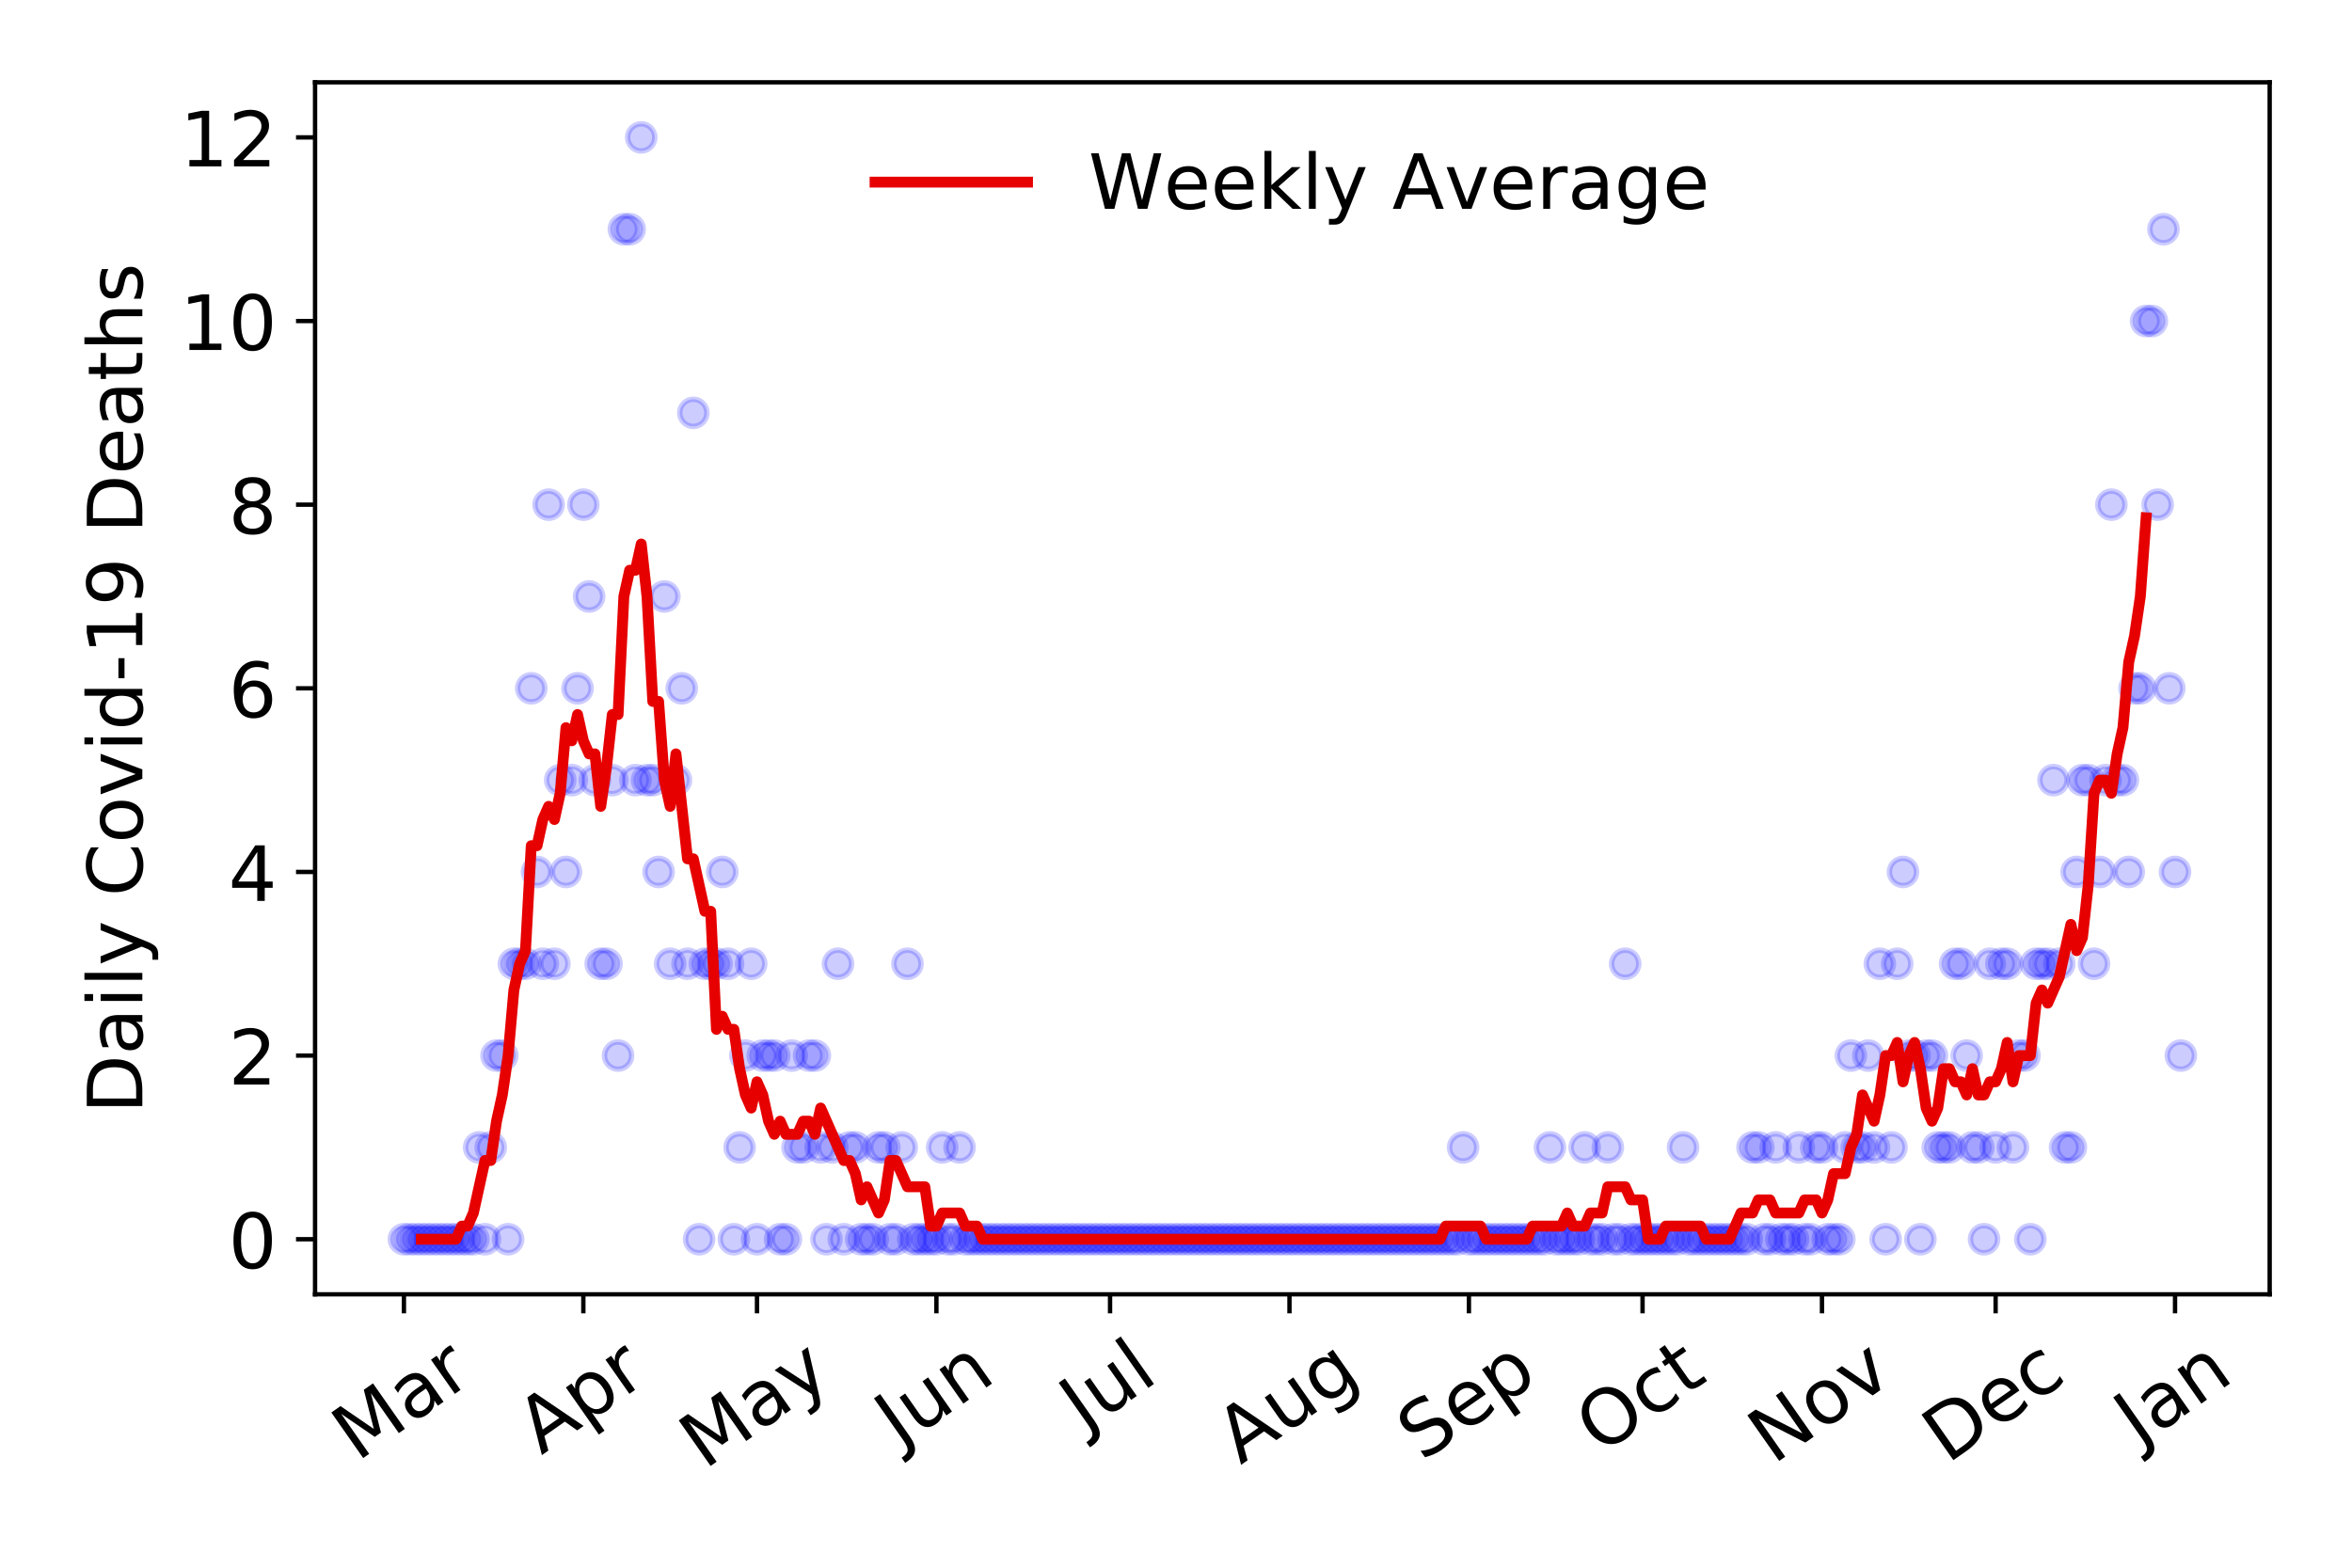 <?xml version="1.0" encoding="utf-8" standalone="no"?>
<!DOCTYPE svg PUBLIC "-//W3C//DTD SVG 1.1//EN"
  "http://www.w3.org/Graphics/SVG/1.1/DTD/svg11.dtd">
<!-- Created with matplotlib (https://matplotlib.org/) -->
<svg height="288pt" version="1.1" viewBox="0 0 432 288" width="432pt" xmlns="http://www.w3.org/2000/svg" xmlns:xlink="http://www.w3.org/1999/xlink">
 <defs>
  <style type="text/css">
*{stroke-linecap:butt;stroke-linejoin:round;}
  </style>
 </defs>
 <g id="figure_1">
  <g id="patch_1">
   <path d="M 0 288 
L 432 288 
L 432 0 
L 0 0 
z
" style="fill:#ffffff;"/>
  </g>
  <g id="axes_1">
   <g id="patch_2">
    <path d="M 57.87 237.778 
L 416.88 237.778 
L 416.88 15.12 
L 57.87 15.12 
z
" style="fill:#ffffff;"/>
   </g>
   <g id="matplotlib.axis_1">
    <g id="xtick_1">
     <g id="line2d_1">
      <defs>
       <path d="M 0 0 
L 0 3.5 
" id="ma3d18b8623" style="stroke:#000000;stroke-width:0.8;"/>
      </defs>
      <g>
       <use style="stroke:#000000;stroke-width:0.8;" x="74.189" xlink:href="#ma3d18b8623" y="237.778"/>
      </g>
     </g>
     <g id="text_1">
      <!-- Mar -->
      <defs>
       <path d="M 9.812 72.906 
L 24.516 72.906 
L 43.109 23.297 
L 61.812 72.906 
L 76.516 72.906 
L 76.516 0 
L 66.891 0 
L 66.891 64.016 
L 48.094 14.016 
L 38.188 14.016 
L 19.391 64.016 
L 19.391 0 
L 9.812 0 
z
" id="DejaVuSans-77"/>
       <path d="M 34.281 27.484 
Q 23.391 27.484 19.188 25 
Q 14.984 22.516 14.984 16.5 
Q 14.984 11.719 18.141 8.906 
Q 21.297 6.109 26.703 6.109 
Q 34.188 6.109 38.703 11.406 
Q 43.219 16.703 43.219 25.484 
L 43.219 27.484 
z
M 52.203 31.203 
L 52.203 0 
L 43.219 0 
L 43.219 8.297 
Q 40.141 3.328 35.547 0.953 
Q 30.953 -1.422 24.312 -1.422 
Q 15.922 -1.422 10.953 3.297 
Q 6 8.016 6 15.922 
Q 6 25.141 12.172 29.828 
Q 18.359 34.516 30.609 34.516 
L 43.219 34.516 
L 43.219 35.406 
Q 43.219 41.609 39.141 45 
Q 35.062 48.391 27.688 48.391 
Q 23 48.391 18.547 47.266 
Q 14.109 46.141 10.016 43.891 
L 10.016 52.203 
Q 14.938 54.109 19.578 55.047 
Q 24.219 56 28.609 56 
Q 40.484 56 46.344 49.844 
Q 52.203 43.703 52.203 31.203 
z
" id="DejaVuSans-97"/>
       <path d="M 41.109 46.297 
Q 39.594 47.172 37.812 47.578 
Q 36.031 48 33.891 48 
Q 26.266 48 22.188 43.047 
Q 18.109 38.094 18.109 28.812 
L 18.109 0 
L 9.078 0 
L 9.078 54.688 
L 18.109 54.688 
L 18.109 46.188 
Q 20.953 51.172 25.484 53.578 
Q 30.031 56 36.531 56 
Q 37.453 56 38.578 55.875 
Q 39.703 55.766 41.062 55.516 
z
" id="DejaVuSans-114"/>
      </defs>
      <g transform="translate(65.586 268.643)rotate(-35)scale(0.14 -0.14)">
       <use xlink:href="#DejaVuSans-77"/>
       <use x="86.279" xlink:href="#DejaVuSans-97"/>
       <use x="147.559" xlink:href="#DejaVuSans-114"/>
      </g>
     </g>
    </g>
    <g id="xtick_2">
     <g id="line2d_2">
      <g>
       <use style="stroke:#000000;stroke-width:0.8;" x="107.145" xlink:href="#ma3d18b8623" y="237.778"/>
      </g>
     </g>
     <g id="text_2">
      <!-- Apr -->
      <defs>
       <path d="M 34.188 63.188 
L 20.797 26.906 
L 47.609 26.906 
z
M 28.609 72.906 
L 39.797 72.906 
L 67.578 0 
L 57.328 0 
L 50.688 18.703 
L 17.828 18.703 
L 11.188 0 
L 0.781 0 
z
" id="DejaVuSans-65"/>
       <path d="M 18.109 8.203 
L 18.109 -20.797 
L 9.078 -20.797 
L 9.078 54.688 
L 18.109 54.688 
L 18.109 46.391 
Q 20.953 51.266 25.266 53.625 
Q 29.594 56 35.594 56 
Q 45.562 56 51.781 48.094 
Q 58.016 40.188 58.016 27.297 
Q 58.016 14.406 51.781 6.484 
Q 45.562 -1.422 35.594 -1.422 
Q 29.594 -1.422 25.266 0.953 
Q 20.953 3.328 18.109 8.203 
z
M 48.688 27.297 
Q 48.688 37.203 44.609 42.844 
Q 40.531 48.484 33.406 48.484 
Q 26.266 48.484 22.188 42.844 
Q 18.109 37.203 18.109 27.297 
Q 18.109 17.391 22.188 11.75 
Q 26.266 6.109 33.406 6.109 
Q 40.531 6.109 44.609 11.75 
Q 48.688 17.391 48.688 27.297 
z
" id="DejaVuSans-112"/>
      </defs>
      <g transform="translate(99.441 267.384)rotate(-35)scale(0.14 -0.14)">
       <use xlink:href="#DejaVuSans-65"/>
       <use x="68.408" xlink:href="#DejaVuSans-112"/>
       <use x="131.885" xlink:href="#DejaVuSans-114"/>
      </g>
     </g>
    </g>
    <g id="xtick_3">
     <g id="line2d_3">
      <g>
       <use style="stroke:#000000;stroke-width:0.8;" x="139.038" xlink:href="#ma3d18b8623" y="237.778"/>
      </g>
     </g>
     <g id="text_3">
      <!-- May -->
      <defs>
       <path d="M 32.172 -5.078 
Q 28.375 -14.844 24.75 -17.812 
Q 21.141 -20.797 15.094 -20.797 
L 7.906 -20.797 
L 7.906 -13.281 
L 13.188 -13.281 
Q 16.891 -13.281 18.938 -11.516 
Q 21 -9.766 23.484 -3.219 
L 25.094 0.875 
L 2.984 54.688 
L 12.5 54.688 
L 29.594 11.922 
L 46.688 54.688 
L 56.203 54.688 
z
" id="DejaVuSans-121"/>
      </defs>
      <g transform="translate(129.399 270.094)rotate(-35)scale(0.14 -0.14)">
       <use xlink:href="#DejaVuSans-77"/>
       <use x="86.279" xlink:href="#DejaVuSans-97"/>
       <use x="147.559" xlink:href="#DejaVuSans-121"/>
      </g>
     </g>
    </g>
    <g id="xtick_4">
     <g id="line2d_4">
      <g>
       <use style="stroke:#000000;stroke-width:0.8;" x="171.994" xlink:href="#ma3d18b8623" y="237.778"/>
      </g>
     </g>
     <g id="text_4">
      <!-- Jun -->
      <defs>
       <path d="M 9.812 72.906 
L 19.672 72.906 
L 19.672 5.078 
Q 19.672 -8.109 14.672 -14.062 
Q 9.672 -20.016 -1.422 -20.016 
L -5.172 -20.016 
L -5.172 -11.719 
L -2.094 -11.719 
Q 4.438 -11.719 7.125 -8.047 
Q 9.812 -4.391 9.812 5.078 
z
" id="DejaVuSans-74"/>
       <path d="M 8.5 21.578 
L 8.5 54.688 
L 17.484 54.688 
L 17.484 21.922 
Q 17.484 14.156 20.5 10.266 
Q 23.531 6.391 29.594 6.391 
Q 36.859 6.391 41.078 11.031 
Q 45.312 15.672 45.312 23.688 
L 45.312 54.688 
L 54.297 54.688 
L 54.297 0 
L 45.312 0 
L 45.312 8.406 
Q 42.047 3.422 37.719 1 
Q 33.406 -1.422 27.688 -1.422 
Q 18.266 -1.422 13.375 4.438 
Q 8.5 10.297 8.5 21.578 
z
M 31.109 56 
z
" id="DejaVuSans-117"/>
       <path d="M 54.891 33.016 
L 54.891 0 
L 45.906 0 
L 45.906 32.719 
Q 45.906 40.484 42.875 44.328 
Q 39.844 48.188 33.797 48.188 
Q 26.516 48.188 22.312 43.547 
Q 18.109 38.922 18.109 30.906 
L 18.109 0 
L 9.078 0 
L 9.078 54.688 
L 18.109 54.688 
L 18.109 46.188 
Q 21.344 51.125 25.703 53.562 
Q 30.078 56 35.797 56 
Q 45.219 56 50.047 50.172 
Q 54.891 44.344 54.891 33.016 
z
" id="DejaVuSans-110"/>
      </defs>
      <g transform="translate(165.25 266.039)rotate(-35)scale(0.14 -0.14)">
       <use xlink:href="#DejaVuSans-74"/>
       <use x="29.492" xlink:href="#DejaVuSans-117"/>
       <use x="92.871" xlink:href="#DejaVuSans-110"/>
      </g>
     </g>
    </g>
    <g id="xtick_5">
     <g id="line2d_5">
      <g>
       <use style="stroke:#000000;stroke-width:0.8;" x="203.887" xlink:href="#ma3d18b8623" y="237.778"/>
      </g>
     </g>
     <g id="text_5">
      <!-- Jul -->
      <defs>
       <path d="M 9.422 75.984 
L 18.406 75.984 
L 18.406 0 
L 9.422 0 
z
" id="DejaVuSans-108"/>
      </defs>
      <g transform="translate(199.185 263.181)rotate(-35)scale(0.14 -0.14)">
       <use xlink:href="#DejaVuSans-74"/>
       <use x="29.492" xlink:href="#DejaVuSans-117"/>
       <use x="92.871" xlink:href="#DejaVuSans-108"/>
      </g>
     </g>
    </g>
    <g id="xtick_6">
     <g id="line2d_6">
      <g>
       <use style="stroke:#000000;stroke-width:0.8;" x="236.843" xlink:href="#ma3d18b8623" y="237.778"/>
      </g>
     </g>
     <g id="text_6">
      <!-- Aug -->
      <defs>
       <path d="M 45.406 27.984 
Q 45.406 37.75 41.375 43.109 
Q 37.359 48.484 30.078 48.484 
Q 22.859 48.484 18.828 43.109 
Q 14.797 37.75 14.797 27.984 
Q 14.797 18.266 18.828 12.891 
Q 22.859 7.516 30.078 7.516 
Q 37.359 7.516 41.375 12.891 
Q 45.406 18.266 45.406 27.984 
z
M 54.391 6.781 
Q 54.391 -7.172 48.188 -13.984 
Q 42 -20.797 29.203 -20.797 
Q 24.469 -20.797 20.266 -20.094 
Q 16.062 -19.391 12.109 -17.922 
L 12.109 -9.188 
Q 16.062 -11.328 19.922 -12.344 
Q 23.781 -13.375 27.781 -13.375 
Q 36.625 -13.375 41.016 -8.766 
Q 45.406 -4.156 45.406 5.172 
L 45.406 9.625 
Q 42.625 4.781 38.281 2.391 
Q 33.938 0 27.875 0 
Q 17.828 0 11.672 7.656 
Q 5.516 15.328 5.516 27.984 
Q 5.516 40.672 11.672 48.328 
Q 17.828 56 27.875 56 
Q 33.938 56 38.281 53.609 
Q 42.625 51.219 45.406 46.391 
L 45.406 54.688 
L 54.391 54.688 
z
" id="DejaVuSans-103"/>
      </defs>
      <g transform="translate(227.863 269.172)rotate(-35)scale(0.14 -0.14)">
       <use xlink:href="#DejaVuSans-65"/>
       <use x="68.408" xlink:href="#DejaVuSans-117"/>
       <use x="131.787" xlink:href="#DejaVuSans-103"/>
      </g>
     </g>
    </g>
    <g id="xtick_7">
     <g id="line2d_7">
      <g>
       <use style="stroke:#000000;stroke-width:0.8;" x="269.8" xlink:href="#ma3d18b8623" y="237.778"/>
      </g>
     </g>
     <g id="text_7">
      <!-- Sep -->
      <defs>
       <path d="M 53.516 70.516 
L 53.516 60.891 
Q 47.906 63.578 42.922 64.891 
Q 37.938 66.219 33.297 66.219 
Q 25.25 66.219 20.875 63.094 
Q 16.5 59.969 16.5 54.203 
Q 16.5 49.359 19.406 46.891 
Q 22.312 44.438 30.422 42.922 
L 36.375 41.703 
Q 47.406 39.594 52.656 34.297 
Q 57.906 29 57.906 20.125 
Q 57.906 9.516 50.797 4.047 
Q 43.703 -1.422 29.984 -1.422 
Q 24.812 -1.422 18.969 -0.25 
Q 13.141 0.922 6.891 3.219 
L 6.891 13.375 
Q 12.891 10.016 18.656 8.297 
Q 24.422 6.594 29.984 6.594 
Q 38.422 6.594 43.016 9.906 
Q 47.609 13.234 47.609 19.391 
Q 47.609 24.75 44.312 27.781 
Q 41.016 30.812 33.5 32.328 
L 27.484 33.5 
Q 16.453 35.688 11.516 40.375 
Q 6.594 45.062 6.594 53.422 
Q 6.594 63.094 13.406 68.656 
Q 20.219 74.219 32.172 74.219 
Q 37.312 74.219 42.625 73.281 
Q 47.953 72.359 53.516 70.516 
z
" id="DejaVuSans-83"/>
       <path d="M 56.203 29.594 
L 56.203 25.203 
L 14.891 25.203 
Q 15.484 15.922 20.484 11.062 
Q 25.484 6.203 34.422 6.203 
Q 39.594 6.203 44.453 7.469 
Q 49.312 8.734 54.109 11.281 
L 54.109 2.781 
Q 49.266 0.734 44.188 -0.344 
Q 39.109 -1.422 33.891 -1.422 
Q 20.797 -1.422 13.156 6.188 
Q 5.516 13.812 5.516 26.812 
Q 5.516 40.234 12.766 48.109 
Q 20.016 56 32.328 56 
Q 43.359 56 49.781 48.891 
Q 56.203 41.797 56.203 29.594 
z
M 47.219 32.234 
Q 47.125 39.594 43.094 43.984 
Q 39.062 48.391 32.422 48.391 
Q 24.906 48.391 20.391 44.141 
Q 15.875 39.891 15.188 32.172 
z
" id="DejaVuSans-101"/>
      </defs>
      <g transform="translate(261.207 268.629)rotate(-35)scale(0.14 -0.14)">
       <use xlink:href="#DejaVuSans-83"/>
       <use x="63.477" xlink:href="#DejaVuSans-101"/>
       <use x="125" xlink:href="#DejaVuSans-112"/>
      </g>
     </g>
    </g>
    <g id="xtick_8">
     <g id="line2d_8">
      <g>
       <use style="stroke:#000000;stroke-width:0.8;" x="301.693" xlink:href="#ma3d18b8623" y="237.778"/>
      </g>
     </g>
     <g id="text_8">
      <!-- Oct -->
      <defs>
       <path d="M 39.406 66.219 
Q 28.656 66.219 22.328 58.203 
Q 16.016 50.203 16.016 36.375 
Q 16.016 22.609 22.328 14.594 
Q 28.656 6.594 39.406 6.594 
Q 50.141 6.594 56.422 14.594 
Q 62.703 22.609 62.703 36.375 
Q 62.703 50.203 56.422 58.203 
Q 50.141 66.219 39.406 66.219 
z
M 39.406 74.219 
Q 54.734 74.219 63.906 63.938 
Q 73.094 53.656 73.094 36.375 
Q 73.094 19.141 63.906 8.859 
Q 54.734 -1.422 39.406 -1.422 
Q 24.031 -1.422 14.812 8.828 
Q 5.609 19.094 5.609 36.375 
Q 5.609 53.656 14.812 63.938 
Q 24.031 74.219 39.406 74.219 
z
" id="DejaVuSans-79"/>
       <path d="M 48.781 52.594 
L 48.781 44.188 
Q 44.969 46.297 41.141 47.344 
Q 37.312 48.391 33.406 48.391 
Q 24.656 48.391 19.812 42.844 
Q 14.984 37.312 14.984 27.297 
Q 14.984 17.281 19.812 11.734 
Q 24.656 6.203 33.406 6.203 
Q 37.312 6.203 41.141 7.25 
Q 44.969 8.297 48.781 10.406 
L 48.781 2.094 
Q 45.016 0.344 40.984 -0.531 
Q 36.969 -1.422 32.422 -1.422 
Q 20.062 -1.422 12.781 6.344 
Q 5.516 14.109 5.516 27.297 
Q 5.516 40.672 12.859 48.328 
Q 20.219 56 33.016 56 
Q 37.156 56 41.109 55.141 
Q 45.062 54.297 48.781 52.594 
z
" id="DejaVuSans-99"/>
       <path d="M 18.312 70.219 
L 18.312 54.688 
L 36.812 54.688 
L 36.812 47.703 
L 18.312 47.703 
L 18.312 18.016 
Q 18.312 11.328 20.141 9.422 
Q 21.969 7.516 27.594 7.516 
L 36.812 7.516 
L 36.812 0 
L 27.594 0 
Q 17.188 0 13.234 3.875 
Q 9.281 7.766 9.281 18.016 
L 9.281 47.703 
L 2.688 47.703 
L 2.688 54.688 
L 9.281 54.688 
L 9.281 70.219 
z
" id="DejaVuSans-116"/>
      </defs>
      <g transform="translate(293.994 267.377)rotate(-35)scale(0.14 -0.14)">
       <use xlink:href="#DejaVuSans-79"/>
       <use x="78.711" xlink:href="#DejaVuSans-99"/>
       <use x="133.691" xlink:href="#DejaVuSans-116"/>
      </g>
     </g>
    </g>
    <g id="xtick_9">
     <g id="line2d_9">
      <g>
       <use style="stroke:#000000;stroke-width:0.8;" x="334.649" xlink:href="#ma3d18b8623" y="237.778"/>
      </g>
     </g>
     <g id="text_9">
      <!-- Nov -->
      <defs>
       <path d="M 9.812 72.906 
L 23.094 72.906 
L 55.422 11.922 
L 55.422 72.906 
L 64.984 72.906 
L 64.984 0 
L 51.703 0 
L 19.391 60.984 
L 19.391 0 
L 9.812 0 
z
" id="DejaVuSans-78"/>
       <path d="M 30.609 48.391 
Q 23.391 48.391 19.188 42.75 
Q 14.984 37.109 14.984 27.297 
Q 14.984 17.484 19.156 11.844 
Q 23.344 6.203 30.609 6.203 
Q 37.797 6.203 41.984 11.859 
Q 46.188 17.531 46.188 27.297 
Q 46.188 37.016 41.984 42.703 
Q 37.797 48.391 30.609 48.391 
z
M 30.609 56 
Q 42.328 56 49.016 48.375 
Q 55.719 40.766 55.719 27.297 
Q 55.719 13.875 49.016 6.219 
Q 42.328 -1.422 30.609 -1.422 
Q 18.844 -1.422 12.172 6.219 
Q 5.516 13.875 5.516 27.297 
Q 5.516 40.766 12.172 48.375 
Q 18.844 56 30.609 56 
z
" id="DejaVuSans-111"/>
       <path d="M 2.984 54.688 
L 12.5 54.688 
L 29.594 8.797 
L 46.688 54.688 
L 56.203 54.688 
L 35.688 0 
L 23.484 0 
z
" id="DejaVuSans-118"/>
      </defs>
      <g transform="translate(325.673 269.166)rotate(-35)scale(0.14 -0.14)">
       <use xlink:href="#DejaVuSans-78"/>
       <use x="74.805" xlink:href="#DejaVuSans-111"/>
       <use x="135.986" xlink:href="#DejaVuSans-118"/>
      </g>
     </g>
    </g>
    <g id="xtick_10">
     <g id="line2d_10">
      <g>
       <use style="stroke:#000000;stroke-width:0.8;" x="366.542" xlink:href="#ma3d18b8623" y="237.778"/>
      </g>
     </g>
     <g id="text_10">
      <!-- Dec -->
      <defs>
       <path d="M 19.672 64.797 
L 19.672 8.109 
L 31.594 8.109 
Q 46.688 8.109 53.688 14.938 
Q 60.688 21.781 60.688 36.531 
Q 60.688 51.172 53.688 57.984 
Q 46.688 64.797 31.594 64.797 
z
M 9.812 72.906 
L 30.078 72.906 
Q 51.266 72.906 61.172 64.094 
Q 71.094 55.281 71.094 36.531 
Q 71.094 17.672 61.125 8.828 
Q 51.172 0 30.078 0 
L 9.812 0 
z
" id="DejaVuSans-68"/>
      </defs>
      <g transform="translate(357.662 269.032)rotate(-35)scale(0.14 -0.14)">
       <use xlink:href="#DejaVuSans-68"/>
       <use x="77.002" xlink:href="#DejaVuSans-101"/>
       <use x="138.525" xlink:href="#DejaVuSans-99"/>
      </g>
     </g>
    </g>
    <g id="xtick_11">
     <g id="line2d_11">
      <g>
       <use style="stroke:#000000;stroke-width:0.8;" x="399.498" xlink:href="#ma3d18b8623" y="237.778"/>
      </g>
     </g>
     <g id="text_11">
      <!-- Jan -->
      <g transform="translate(392.875 265.871)rotate(-35)scale(0.14 -0.14)">
       <use xlink:href="#DejaVuSans-74"/>
       <use x="29.492" xlink:href="#DejaVuSans-97"/>
       <use x="90.771" xlink:href="#DejaVuSans-110"/>
      </g>
     </g>
    </g>
   </g>
   <g id="matplotlib.axis_2">
    <g id="ytick_1">
     <g id="line2d_12">
      <defs>
       <path d="M 0 0 
L -3.5 0 
" id="m90575c44a4" style="stroke:#000000;stroke-width:0.8;"/>
      </defs>
      <g>
       <use style="stroke:#000000;stroke-width:0.8;" x="57.87" xlink:href="#m90575c44a4" y="227.657"/>
      </g>
     </g>
     <g id="text_12">
      <!-- 0 -->
      <defs>
       <path d="M 31.781 66.406 
Q 24.172 66.406 20.328 58.906 
Q 16.5 51.422 16.5 36.375 
Q 16.5 21.391 20.328 13.891 
Q 24.172 6.391 31.781 6.391 
Q 39.453 6.391 43.281 13.891 
Q 47.125 21.391 47.125 36.375 
Q 47.125 51.422 43.281 58.906 
Q 39.453 66.406 31.781 66.406 
z
M 31.781 74.219 
Q 44.047 74.219 50.516 64.516 
Q 56.984 54.828 56.984 36.375 
Q 56.984 17.969 50.516 8.266 
Q 44.047 -1.422 31.781 -1.422 
Q 19.531 -1.422 13.062 8.266 
Q 6.594 17.969 6.594 36.375 
Q 6.594 54.828 13.062 64.516 
Q 19.531 74.219 31.781 74.219 
z
" id="DejaVuSans-48"/>
      </defs>
      <g transform="translate(41.962 232.976)scale(0.14 -0.14)">
       <use xlink:href="#DejaVuSans-48"/>
      </g>
     </g>
    </g>
    <g id="ytick_2">
     <g id="line2d_13">
      <g>
       <use style="stroke:#000000;stroke-width:0.8;" x="57.87" xlink:href="#m90575c44a4" y="193.921"/>
      </g>
     </g>
     <g id="text_13">
      <!-- 2 -->
      <defs>
       <path d="M 19.188 8.297 
L 53.609 8.297 
L 53.609 0 
L 7.328 0 
L 7.328 8.297 
Q 12.938 14.109 22.625 23.891 
Q 32.328 33.688 34.812 36.531 
Q 39.547 41.844 41.422 45.531 
Q 43.312 49.219 43.312 52.781 
Q 43.312 58.594 39.234 62.25 
Q 35.156 65.922 28.609 65.922 
Q 23.969 65.922 18.812 64.312 
Q 13.672 62.703 7.812 59.422 
L 7.812 69.391 
Q 13.766 71.781 18.938 73 
Q 24.125 74.219 28.422 74.219 
Q 39.75 74.219 46.484 68.547 
Q 53.219 62.891 53.219 53.422 
Q 53.219 48.922 51.531 44.891 
Q 49.859 40.875 45.406 35.406 
Q 44.188 33.984 37.641 27.219 
Q 31.109 20.453 19.188 8.297 
z
" id="DejaVuSans-50"/>
      </defs>
      <g transform="translate(41.962 199.24)scale(0.14 -0.14)">
       <use xlink:href="#DejaVuSans-50"/>
      </g>
     </g>
    </g>
    <g id="ytick_3">
     <g id="line2d_14">
      <g>
       <use style="stroke:#000000;stroke-width:0.8;" x="57.87" xlink:href="#m90575c44a4" y="160.185"/>
      </g>
     </g>
     <g id="text_14">
      <!-- 4 -->
      <defs>
       <path d="M 37.797 64.312 
L 12.891 25.391 
L 37.797 25.391 
z
M 35.203 72.906 
L 47.609 72.906 
L 47.609 25.391 
L 58.016 25.391 
L 58.016 17.188 
L 47.609 17.188 
L 47.609 0 
L 37.797 0 
L 37.797 17.188 
L 4.891 17.188 
L 4.891 26.703 
z
" id="DejaVuSans-52"/>
      </defs>
      <g transform="translate(41.962 165.504)scale(0.14 -0.14)">
       <use xlink:href="#DejaVuSans-52"/>
      </g>
     </g>
    </g>
    <g id="ytick_4">
     <g id="line2d_15">
      <g>
       <use style="stroke:#000000;stroke-width:0.8;" x="57.87" xlink:href="#m90575c44a4" y="126.449"/>
      </g>
     </g>
     <g id="text_15">
      <!-- 6 -->
      <defs>
       <path d="M 33.016 40.375 
Q 26.375 40.375 22.484 35.828 
Q 18.609 31.297 18.609 23.391 
Q 18.609 15.531 22.484 10.953 
Q 26.375 6.391 33.016 6.391 
Q 39.656 6.391 43.531 10.953 
Q 47.406 15.531 47.406 23.391 
Q 47.406 31.297 43.531 35.828 
Q 39.656 40.375 33.016 40.375 
z
M 52.594 71.297 
L 52.594 62.312 
Q 48.875 64.062 45.094 64.984 
Q 41.312 65.922 37.594 65.922 
Q 27.828 65.922 22.672 59.328 
Q 17.531 52.734 16.797 39.406 
Q 19.672 43.656 24.016 45.922 
Q 28.375 48.188 33.594 48.188 
Q 44.578 48.188 50.953 41.516 
Q 57.328 34.859 57.328 23.391 
Q 57.328 12.156 50.688 5.359 
Q 44.047 -1.422 33.016 -1.422 
Q 20.359 -1.422 13.672 8.266 
Q 6.984 17.969 6.984 36.375 
Q 6.984 53.656 15.188 63.938 
Q 23.391 74.219 37.203 74.219 
Q 40.922 74.219 44.703 73.484 
Q 48.484 72.75 52.594 71.297 
z
" id="DejaVuSans-54"/>
      </defs>
      <g transform="translate(41.962 131.768)scale(0.14 -0.14)">
       <use xlink:href="#DejaVuSans-54"/>
      </g>
     </g>
    </g>
    <g id="ytick_5">
     <g id="line2d_16">
      <g>
       <use style="stroke:#000000;stroke-width:0.8;" x="57.87" xlink:href="#m90575c44a4" y="92.713"/>
      </g>
     </g>
     <g id="text_16">
      <!-- 8 -->
      <defs>
       <path d="M 31.781 34.625 
Q 24.75 34.625 20.719 30.859 
Q 16.703 27.094 16.703 20.516 
Q 16.703 13.922 20.719 10.156 
Q 24.75 6.391 31.781 6.391 
Q 38.812 6.391 42.859 10.172 
Q 46.922 13.969 46.922 20.516 
Q 46.922 27.094 42.891 30.859 
Q 38.875 34.625 31.781 34.625 
z
M 21.922 38.812 
Q 15.578 40.375 12.031 44.719 
Q 8.5 49.078 8.5 55.328 
Q 8.5 64.062 14.719 69.141 
Q 20.953 74.219 31.781 74.219 
Q 42.672 74.219 48.875 69.141 
Q 55.078 64.062 55.078 55.328 
Q 55.078 49.078 51.531 44.719 
Q 48 40.375 41.703 38.812 
Q 48.828 37.156 52.797 32.312 
Q 56.781 27.484 56.781 20.516 
Q 56.781 9.906 50.312 4.234 
Q 43.844 -1.422 31.781 -1.422 
Q 19.734 -1.422 13.25 4.234 
Q 6.781 9.906 6.781 20.516 
Q 6.781 27.484 10.781 32.312 
Q 14.797 37.156 21.922 38.812 
z
M 18.312 54.391 
Q 18.312 48.734 21.844 45.562 
Q 25.391 42.391 31.781 42.391 
Q 38.141 42.391 41.719 45.562 
Q 45.312 48.734 45.312 54.391 
Q 45.312 60.062 41.719 63.234 
Q 38.141 66.406 31.781 66.406 
Q 25.391 66.406 21.844 63.234 
Q 18.312 60.062 18.312 54.391 
z
" id="DejaVuSans-56"/>
      </defs>
      <g transform="translate(41.962 98.032)scale(0.14 -0.14)">
       <use xlink:href="#DejaVuSans-56"/>
      </g>
     </g>
    </g>
    <g id="ytick_6">
     <g id="line2d_17">
      <g>
       <use style="stroke:#000000;stroke-width:0.8;" x="57.87" xlink:href="#m90575c44a4" y="58.977"/>
      </g>
     </g>
     <g id="text_17">
      <!-- 10 -->
      <defs>
       <path d="M 12.406 8.297 
L 28.516 8.297 
L 28.516 63.922 
L 10.984 60.406 
L 10.984 69.391 
L 28.422 72.906 
L 38.281 72.906 
L 38.281 8.297 
L 54.391 8.297 
L 54.391 0 
L 12.406 0 
z
" id="DejaVuSans-49"/>
      </defs>
      <g transform="translate(33.055 64.296)scale(0.14 -0.14)">
       <use xlink:href="#DejaVuSans-49"/>
       <use x="63.623" xlink:href="#DejaVuSans-48"/>
      </g>
     </g>
    </g>
    <g id="ytick_7">
     <g id="line2d_18">
      <g>
       <use style="stroke:#000000;stroke-width:0.8;" x="57.87" xlink:href="#m90575c44a4" y="25.241"/>
      </g>
     </g>
     <g id="text_18">
      <!-- 12 -->
      <g transform="translate(33.055 30.56)scale(0.14 -0.14)">
       <use xlink:href="#DejaVuSans-49"/>
       <use x="63.623" xlink:href="#DejaVuSans-50"/>
      </g>
     </g>
    </g>
    <g id="text_19">
     <!-- Daily Covid-19 Deaths -->
     <defs>
      <path d="M 9.422 54.688 
L 18.406 54.688 
L 18.406 0 
L 9.422 0 
z
M 9.422 75.984 
L 18.406 75.984 
L 18.406 64.594 
L 9.422 64.594 
z
" id="DejaVuSans-105"/>
      <path id="DejaVuSans-32"/>
      <path d="M 64.406 67.281 
L 64.406 56.891 
Q 59.422 61.531 53.781 63.812 
Q 48.141 66.109 41.797 66.109 
Q 29.297 66.109 22.656 58.469 
Q 16.016 50.828 16.016 36.375 
Q 16.016 21.969 22.656 14.328 
Q 29.297 6.688 41.797 6.688 
Q 48.141 6.688 53.781 8.984 
Q 59.422 11.281 64.406 15.922 
L 64.406 5.609 
Q 59.234 2.094 53.438 0.328 
Q 47.656 -1.422 41.219 -1.422 
Q 24.656 -1.422 15.125 8.703 
Q 5.609 18.844 5.609 36.375 
Q 5.609 53.953 15.125 64.078 
Q 24.656 74.219 41.219 74.219 
Q 47.75 74.219 53.531 72.484 
Q 59.328 70.75 64.406 67.281 
z
" id="DejaVuSans-67"/>
      <path d="M 45.406 46.391 
L 45.406 75.984 
L 54.391 75.984 
L 54.391 0 
L 45.406 0 
L 45.406 8.203 
Q 42.578 3.328 38.25 0.953 
Q 33.938 -1.422 27.875 -1.422 
Q 17.969 -1.422 11.734 6.484 
Q 5.516 14.406 5.516 27.297 
Q 5.516 40.188 11.734 48.094 
Q 17.969 56 27.875 56 
Q 33.938 56 38.25 53.625 
Q 42.578 51.266 45.406 46.391 
z
M 14.797 27.297 
Q 14.797 17.391 18.875 11.75 
Q 22.953 6.109 30.078 6.109 
Q 37.203 6.109 41.297 11.75 
Q 45.406 17.391 45.406 27.297 
Q 45.406 37.203 41.297 42.844 
Q 37.203 48.484 30.078 48.484 
Q 22.953 48.484 18.875 42.844 
Q 14.797 37.203 14.797 27.297 
z
" id="DejaVuSans-100"/>
      <path d="M 4.891 31.391 
L 31.203 31.391 
L 31.203 23.391 
L 4.891 23.391 
z
" id="DejaVuSans-45"/>
      <path d="M 10.984 1.516 
L 10.984 10.5 
Q 14.703 8.734 18.5 7.812 
Q 22.312 6.891 25.984 6.891 
Q 35.75 6.891 40.891 13.453 
Q 46.047 20.016 46.781 33.406 
Q 43.953 29.203 39.594 26.953 
Q 35.25 24.703 29.984 24.703 
Q 19.047 24.703 12.672 31.312 
Q 6.297 37.938 6.297 49.422 
Q 6.297 60.641 12.938 67.422 
Q 19.578 74.219 30.609 74.219 
Q 43.266 74.219 49.922 64.516 
Q 56.594 54.828 56.594 36.375 
Q 56.594 19.141 48.406 8.859 
Q 40.234 -1.422 26.422 -1.422 
Q 22.703 -1.422 18.891 -0.688 
Q 15.094 0.047 10.984 1.516 
z
M 30.609 32.422 
Q 37.25 32.422 41.125 36.953 
Q 45.016 41.5 45.016 49.422 
Q 45.016 57.281 41.125 61.844 
Q 37.25 66.406 30.609 66.406 
Q 23.969 66.406 20.094 61.844 
Q 16.219 57.281 16.219 49.422 
Q 16.219 41.5 20.094 36.953 
Q 23.969 32.422 30.609 32.422 
z
" id="DejaVuSans-57"/>
      <path d="M 54.891 33.016 
L 54.891 0 
L 45.906 0 
L 45.906 32.719 
Q 45.906 40.484 42.875 44.328 
Q 39.844 48.188 33.797 48.188 
Q 26.516 48.188 22.312 43.547 
Q 18.109 38.922 18.109 30.906 
L 18.109 0 
L 9.078 0 
L 9.078 75.984 
L 18.109 75.984 
L 18.109 46.188 
Q 21.344 51.125 25.703 53.562 
Q 30.078 56 35.797 56 
Q 45.219 56 50.047 50.172 
Q 54.891 44.344 54.891 33.016 
z
" id="DejaVuSans-104"/>
      <path d="M 44.281 53.078 
L 44.281 44.578 
Q 40.484 46.531 36.375 47.5 
Q 32.281 48.484 27.875 48.484 
Q 21.188 48.484 17.844 46.438 
Q 14.5 44.391 14.5 40.281 
Q 14.5 37.156 16.891 35.375 
Q 19.281 33.594 26.516 31.984 
L 29.594 31.297 
Q 39.156 29.25 43.188 25.516 
Q 47.219 21.781 47.219 15.094 
Q 47.219 7.469 41.188 3.016 
Q 35.156 -1.422 24.609 -1.422 
Q 20.219 -1.422 15.453 -0.562 
Q 10.688 0.297 5.422 2 
L 5.422 11.281 
Q 10.406 8.688 15.234 7.391 
Q 20.062 6.109 24.812 6.109 
Q 31.156 6.109 34.562 8.281 
Q 37.984 10.453 37.984 14.406 
Q 37.984 18.062 35.516 20.016 
Q 33.062 21.969 24.703 23.781 
L 21.578 24.516 
Q 13.234 26.266 9.516 29.906 
Q 5.812 33.547 5.812 39.891 
Q 5.812 47.609 11.281 51.797 
Q 16.75 56 26.812 56 
Q 31.781 56 36.172 55.266 
Q 40.578 54.547 44.281 53.078 
z
" id="DejaVuSans-115"/>
     </defs>
     <g transform="translate(26.143 204.56)rotate(-90)scale(0.14 -0.14)">
      <use xlink:href="#DejaVuSans-68"/>
      <use x="77.002" xlink:href="#DejaVuSans-97"/>
      <use x="138.281" xlink:href="#DejaVuSans-105"/>
      <use x="166.064" xlink:href="#DejaVuSans-108"/>
      <use x="193.848" xlink:href="#DejaVuSans-121"/>
      <use x="253.027" xlink:href="#DejaVuSans-32"/>
      <use x="284.814" xlink:href="#DejaVuSans-67"/>
      <use x="354.639" xlink:href="#DejaVuSans-111"/>
      <use x="415.82" xlink:href="#DejaVuSans-118"/>
      <use x="475" xlink:href="#DejaVuSans-105"/>
      <use x="502.783" xlink:href="#DejaVuSans-100"/>
      <use x="566.26" xlink:href="#DejaVuSans-45"/>
      <use x="602.344" xlink:href="#DejaVuSans-49"/>
      <use x="665.967" xlink:href="#DejaVuSans-57"/>
      <use x="729.59" xlink:href="#DejaVuSans-32"/>
      <use x="761.377" xlink:href="#DejaVuSans-68"/>
      <use x="838.379" xlink:href="#DejaVuSans-101"/>
      <use x="899.902" xlink:href="#DejaVuSans-97"/>
      <use x="961.182" xlink:href="#DejaVuSans-116"/>
      <use x="1000.391" xlink:href="#DejaVuSans-104"/>
      <use x="1063.77" xlink:href="#DejaVuSans-115"/>
     </g>
    </g>
   </g>
   <g id="line2d_19">
    <defs>
     <path d="M 0 2.5 
C 0.663 2.5 1.299 2.237 1.768 1.768 
C 2.237 1.299 2.5 0.663 2.5 0 
C 2.5 -0.663 2.237 -1.299 1.768 -1.768 
C 1.299 -2.237 0.663 -2.5 0 -2.5 
C -0.663 -2.5 -1.299 -2.237 -1.768 -1.768 
C -2.237 -1.299 -2.5 -0.663 -2.5 0 
C -2.5 0.663 -2.237 1.299 -1.768 1.768 
C -1.299 2.237 -0.663 2.5 0 2.5 
z
" id="md772fc892b" style="stroke:#0000ff;stroke-opacity:0.2;"/>
    </defs>
    <g clip-path="url(#pd91f2d2d16)">
     <use style="fill:#0000ff;fill-opacity:0.2;stroke:#0000ff;stroke-opacity:0.2;" x="74.189" xlink:href="#md772fc892b" y="227.657"/>
     <use style="fill:#0000ff;fill-opacity:0.2;stroke:#0000ff;stroke-opacity:0.2;" x="75.252" xlink:href="#md772fc892b" y="227.657"/>
     <use style="fill:#0000ff;fill-opacity:0.2;stroke:#0000ff;stroke-opacity:0.2;" x="76.315" xlink:href="#md772fc892b" y="227.657"/>
     <use style="fill:#0000ff;fill-opacity:0.2;stroke:#0000ff;stroke-opacity:0.2;" x="77.378" xlink:href="#md772fc892b" y="227.657"/>
     <use style="fill:#0000ff;fill-opacity:0.2;stroke:#0000ff;stroke-opacity:0.2;" x="78.441" xlink:href="#md772fc892b" y="227.657"/>
     <use style="fill:#0000ff;fill-opacity:0.2;stroke:#0000ff;stroke-opacity:0.2;" x="79.504" xlink:href="#md772fc892b" y="227.657"/>
     <use style="fill:#0000ff;fill-opacity:0.2;stroke:#0000ff;stroke-opacity:0.2;" x="80.567" xlink:href="#md772fc892b" y="227.657"/>
     <use style="fill:#0000ff;fill-opacity:0.2;stroke:#0000ff;stroke-opacity:0.2;" x="81.63" xlink:href="#md772fc892b" y="227.657"/>
     <use style="fill:#0000ff;fill-opacity:0.2;stroke:#0000ff;stroke-opacity:0.2;" x="82.693" xlink:href="#md772fc892b" y="227.657"/>
     <use style="fill:#0000ff;fill-opacity:0.2;stroke:#0000ff;stroke-opacity:0.2;" x="83.757" xlink:href="#md772fc892b" y="227.657"/>
     <use style="fill:#0000ff;fill-opacity:0.2;stroke:#0000ff;stroke-opacity:0.2;" x="84.82" xlink:href="#md772fc892b" y="227.657"/>
     <use style="fill:#0000ff;fill-opacity:0.2;stroke:#0000ff;stroke-opacity:0.2;" x="85.883" xlink:href="#md772fc892b" y="227.657"/>
     <use style="fill:#0000ff;fill-opacity:0.2;stroke:#0000ff;stroke-opacity:0.2;" x="86.946" xlink:href="#md772fc892b" y="227.657"/>
     <use style="fill:#0000ff;fill-opacity:0.2;stroke:#0000ff;stroke-opacity:0.2;" x="88.009" xlink:href="#md772fc892b" y="210.789"/>
     <use style="fill:#0000ff;fill-opacity:0.2;stroke:#0000ff;stroke-opacity:0.2;" x="89.072" xlink:href="#md772fc892b" y="227.657"/>
     <use style="fill:#0000ff;fill-opacity:0.2;stroke:#0000ff;stroke-opacity:0.2;" x="90.135" xlink:href="#md772fc892b" y="210.789"/>
     <use style="fill:#0000ff;fill-opacity:0.2;stroke:#0000ff;stroke-opacity:0.2;" x="91.198" xlink:href="#md772fc892b" y="193.921"/>
     <use style="fill:#0000ff;fill-opacity:0.2;stroke:#0000ff;stroke-opacity:0.2;" x="92.261" xlink:href="#md772fc892b" y="193.921"/>
     <use style="fill:#0000ff;fill-opacity:0.2;stroke:#0000ff;stroke-opacity:0.2;" x="93.324" xlink:href="#md772fc892b" y="227.657"/>
     <use style="fill:#0000ff;fill-opacity:0.2;stroke:#0000ff;stroke-opacity:0.2;" x="94.388" xlink:href="#md772fc892b" y="177.053"/>
     <use style="fill:#0000ff;fill-opacity:0.2;stroke:#0000ff;stroke-opacity:0.2;" x="95.451" xlink:href="#md772fc892b" y="177.053"/>
     <use style="fill:#0000ff;fill-opacity:0.2;stroke:#0000ff;stroke-opacity:0.2;" x="96.514" xlink:href="#md772fc892b" y="177.053"/>
     <use style="fill:#0000ff;fill-opacity:0.2;stroke:#0000ff;stroke-opacity:0.2;" x="97.577" xlink:href="#md772fc892b" y="126.449"/>
     <use style="fill:#0000ff;fill-opacity:0.2;stroke:#0000ff;stroke-opacity:0.2;" x="98.64" xlink:href="#md772fc892b" y="160.185"/>
     <use style="fill:#0000ff;fill-opacity:0.2;stroke:#0000ff;stroke-opacity:0.2;" x="99.703" xlink:href="#md772fc892b" y="177.053"/>
     <use style="fill:#0000ff;fill-opacity:0.2;stroke:#0000ff;stroke-opacity:0.2;" x="100.766" xlink:href="#md772fc892b" y="92.713"/>
     <use style="fill:#0000ff;fill-opacity:0.2;stroke:#0000ff;stroke-opacity:0.2;" x="101.829" xlink:href="#md772fc892b" y="177.053"/>
     <use style="fill:#0000ff;fill-opacity:0.2;stroke:#0000ff;stroke-opacity:0.2;" x="102.892" xlink:href="#md772fc892b" y="143.317"/>
     <use style="fill:#0000ff;fill-opacity:0.2;stroke:#0000ff;stroke-opacity:0.2;" x="103.956" xlink:href="#md772fc892b" y="160.185"/>
     <use style="fill:#0000ff;fill-opacity:0.2;stroke:#0000ff;stroke-opacity:0.2;" x="105.019" xlink:href="#md772fc892b" y="143.317"/>
     <use style="fill:#0000ff;fill-opacity:0.2;stroke:#0000ff;stroke-opacity:0.2;" x="106.082" xlink:href="#md772fc892b" y="126.449"/>
     <use style="fill:#0000ff;fill-opacity:0.2;stroke:#0000ff;stroke-opacity:0.2;" x="107.145" xlink:href="#md772fc892b" y="92.713"/>
     <use style="fill:#0000ff;fill-opacity:0.2;stroke:#0000ff;stroke-opacity:0.2;" x="108.208" xlink:href="#md772fc892b" y="109.581"/>
     <use style="fill:#0000ff;fill-opacity:0.2;stroke:#0000ff;stroke-opacity:0.2;" x="109.271" xlink:href="#md772fc892b" y="143.317"/>
     <use style="fill:#0000ff;fill-opacity:0.2;stroke:#0000ff;stroke-opacity:0.2;" x="110.334" xlink:href="#md772fc892b" y="177.053"/>
     <use style="fill:#0000ff;fill-opacity:0.2;stroke:#0000ff;stroke-opacity:0.2;" x="111.397" xlink:href="#md772fc892b" y="177.053"/>
     <use style="fill:#0000ff;fill-opacity:0.2;stroke:#0000ff;stroke-opacity:0.2;" x="112.46" xlink:href="#md772fc892b" y="143.317"/>
     <use style="fill:#0000ff;fill-opacity:0.2;stroke:#0000ff;stroke-opacity:0.2;" x="113.523" xlink:href="#md772fc892b" y="193.921"/>
     <use style="fill:#0000ff;fill-opacity:0.2;stroke:#0000ff;stroke-opacity:0.2;" x="114.587" xlink:href="#md772fc892b" y="42.109"/>
     <use style="fill:#0000ff;fill-opacity:0.2;stroke:#0000ff;stroke-opacity:0.2;" x="115.65" xlink:href="#md772fc892b" y="42.109"/>
     <use style="fill:#0000ff;fill-opacity:0.2;stroke:#0000ff;stroke-opacity:0.2;" x="116.713" xlink:href="#md772fc892b" y="143.317"/>
     <use style="fill:#0000ff;fill-opacity:0.2;stroke:#0000ff;stroke-opacity:0.2;" x="117.776" xlink:href="#md772fc892b" y="25.241"/>
     <use style="fill:#0000ff;fill-opacity:0.2;stroke:#0000ff;stroke-opacity:0.2;" x="118.839" xlink:href="#md772fc892b" y="143.317"/>
     <use style="fill:#0000ff;fill-opacity:0.2;stroke:#0000ff;stroke-opacity:0.2;" x="119.902" xlink:href="#md772fc892b" y="143.317"/>
     <use style="fill:#0000ff;fill-opacity:0.2;stroke:#0000ff;stroke-opacity:0.2;" x="120.965" xlink:href="#md772fc892b" y="160.185"/>
     <use style="fill:#0000ff;fill-opacity:0.2;stroke:#0000ff;stroke-opacity:0.2;" x="122.028" xlink:href="#md772fc892b" y="109.581"/>
     <use style="fill:#0000ff;fill-opacity:0.2;stroke:#0000ff;stroke-opacity:0.2;" x="123.091" xlink:href="#md772fc892b" y="177.053"/>
     <use style="fill:#0000ff;fill-opacity:0.2;stroke:#0000ff;stroke-opacity:0.2;" x="124.154" xlink:href="#md772fc892b" y="143.317"/>
     <use style="fill:#0000ff;fill-opacity:0.2;stroke:#0000ff;stroke-opacity:0.2;" x="125.218" xlink:href="#md772fc892b" y="126.449"/>
     <use style="fill:#0000ff;fill-opacity:0.2;stroke:#0000ff;stroke-opacity:0.2;" x="126.281" xlink:href="#md772fc892b" y="177.053"/>
     <use style="fill:#0000ff;fill-opacity:0.2;stroke:#0000ff;stroke-opacity:0.2;" x="127.344" xlink:href="#md772fc892b" y="75.845"/>
     <use style="fill:#0000ff;fill-opacity:0.2;stroke:#0000ff;stroke-opacity:0.2;" x="128.407" xlink:href="#md772fc892b" y="227.657"/>
     <use style="fill:#0000ff;fill-opacity:0.2;stroke:#0000ff;stroke-opacity:0.2;" x="129.47" xlink:href="#md772fc892b" y="177.053"/>
     <use style="fill:#0000ff;fill-opacity:0.2;stroke:#0000ff;stroke-opacity:0.2;" x="130.533" xlink:href="#md772fc892b" y="177.053"/>
     <use style="fill:#0000ff;fill-opacity:0.2;stroke:#0000ff;stroke-opacity:0.2;" x="131.596" xlink:href="#md772fc892b" y="177.053"/>
     <use style="fill:#0000ff;fill-opacity:0.2;stroke:#0000ff;stroke-opacity:0.2;" x="132.659" xlink:href="#md772fc892b" y="160.185"/>
     <use style="fill:#0000ff;fill-opacity:0.2;stroke:#0000ff;stroke-opacity:0.2;" x="133.722" xlink:href="#md772fc892b" y="177.053"/>
     <use style="fill:#0000ff;fill-opacity:0.2;stroke:#0000ff;stroke-opacity:0.2;" x="134.786" xlink:href="#md772fc892b" y="227.657"/>
     <use style="fill:#0000ff;fill-opacity:0.2;stroke:#0000ff;stroke-opacity:0.2;" x="135.849" xlink:href="#md772fc892b" y="210.789"/>
     <use style="fill:#0000ff;fill-opacity:0.2;stroke:#0000ff;stroke-opacity:0.2;" x="136.912" xlink:href="#md772fc892b" y="193.921"/>
     <use style="fill:#0000ff;fill-opacity:0.2;stroke:#0000ff;stroke-opacity:0.2;" x="137.975" xlink:href="#md772fc892b" y="177.053"/>
     <use style="fill:#0000ff;fill-opacity:0.2;stroke:#0000ff;stroke-opacity:0.2;" x="139.038" xlink:href="#md772fc892b" y="227.657"/>
     <use style="fill:#0000ff;fill-opacity:0.2;stroke:#0000ff;stroke-opacity:0.2;" x="140.101" xlink:href="#md772fc892b" y="193.921"/>
     <use style="fill:#0000ff;fill-opacity:0.2;stroke:#0000ff;stroke-opacity:0.2;" x="141.164" xlink:href="#md772fc892b" y="193.921"/>
     <use style="fill:#0000ff;fill-opacity:0.2;stroke:#0000ff;stroke-opacity:0.2;" x="142.227" xlink:href="#md772fc892b" y="193.921"/>
     <use style="fill:#0000ff;fill-opacity:0.2;stroke:#0000ff;stroke-opacity:0.2;" x="143.29" xlink:href="#md772fc892b" y="227.657"/>
     <use style="fill:#0000ff;fill-opacity:0.2;stroke:#0000ff;stroke-opacity:0.2;" x="144.353" xlink:href="#md772fc892b" y="227.657"/>
     <use style="fill:#0000ff;fill-opacity:0.2;stroke:#0000ff;stroke-opacity:0.2;" x="145.417" xlink:href="#md772fc892b" y="193.921"/>
     <use style="fill:#0000ff;fill-opacity:0.2;stroke:#0000ff;stroke-opacity:0.2;" x="146.48" xlink:href="#md772fc892b" y="210.789"/>
     <use style="fill:#0000ff;fill-opacity:0.2;stroke:#0000ff;stroke-opacity:0.2;" x="147.543" xlink:href="#md772fc892b" y="210.789"/>
     <use style="fill:#0000ff;fill-opacity:0.2;stroke:#0000ff;stroke-opacity:0.2;" x="148.606" xlink:href="#md772fc892b" y="193.921"/>
     <use style="fill:#0000ff;fill-opacity:0.2;stroke:#0000ff;stroke-opacity:0.2;" x="149.669" xlink:href="#md772fc892b" y="193.921"/>
     <use style="fill:#0000ff;fill-opacity:0.2;stroke:#0000ff;stroke-opacity:0.2;" x="150.732" xlink:href="#md772fc892b" y="210.789"/>
     <use style="fill:#0000ff;fill-opacity:0.2;stroke:#0000ff;stroke-opacity:0.2;" x="151.795" xlink:href="#md772fc892b" y="227.657"/>
     <use style="fill:#0000ff;fill-opacity:0.2;stroke:#0000ff;stroke-opacity:0.2;" x="152.858" xlink:href="#md772fc892b" y="210.789"/>
     <use style="fill:#0000ff;fill-opacity:0.2;stroke:#0000ff;stroke-opacity:0.2;" x="153.921" xlink:href="#md772fc892b" y="177.053"/>
     <use style="fill:#0000ff;fill-opacity:0.2;stroke:#0000ff;stroke-opacity:0.2;" x="154.984" xlink:href="#md772fc892b" y="227.657"/>
     <use style="fill:#0000ff;fill-opacity:0.2;stroke:#0000ff;stroke-opacity:0.2;" x="156.048" xlink:href="#md772fc892b" y="210.789"/>
     <use style="fill:#0000ff;fill-opacity:0.2;stroke:#0000ff;stroke-opacity:0.2;" x="157.111" xlink:href="#md772fc892b" y="210.789"/>
     <use style="fill:#0000ff;fill-opacity:0.2;stroke:#0000ff;stroke-opacity:0.2;" x="158.174" xlink:href="#md772fc892b" y="227.657"/>
     <use style="fill:#0000ff;fill-opacity:0.2;stroke:#0000ff;stroke-opacity:0.2;" x="159.237" xlink:href="#md772fc892b" y="227.657"/>
     <use style="fill:#0000ff;fill-opacity:0.2;stroke:#0000ff;stroke-opacity:0.2;" x="160.3" xlink:href="#md772fc892b" y="227.657"/>
     <use style="fill:#0000ff;fill-opacity:0.2;stroke:#0000ff;stroke-opacity:0.2;" x="161.363" xlink:href="#md772fc892b" y="210.789"/>
     <use style="fill:#0000ff;fill-opacity:0.2;stroke:#0000ff;stroke-opacity:0.2;" x="162.426" xlink:href="#md772fc892b" y="210.789"/>
     <use style="fill:#0000ff;fill-opacity:0.2;stroke:#0000ff;stroke-opacity:0.2;" x="163.489" xlink:href="#md772fc892b" y="227.657"/>
     <use style="fill:#0000ff;fill-opacity:0.2;stroke:#0000ff;stroke-opacity:0.2;" x="164.552" xlink:href="#md772fc892b" y="227.657"/>
     <use style="fill:#0000ff;fill-opacity:0.2;stroke:#0000ff;stroke-opacity:0.2;" x="165.616" xlink:href="#md772fc892b" y="210.789"/>
     <use style="fill:#0000ff;fill-opacity:0.2;stroke:#0000ff;stroke-opacity:0.2;" x="166.679" xlink:href="#md772fc892b" y="177.053"/>
     <use style="fill:#0000ff;fill-opacity:0.2;stroke:#0000ff;stroke-opacity:0.2;" x="167.742" xlink:href="#md772fc892b" y="227.657"/>
     <use style="fill:#0000ff;fill-opacity:0.2;stroke:#0000ff;stroke-opacity:0.2;" x="168.805" xlink:href="#md772fc892b" y="227.657"/>
     <use style="fill:#0000ff;fill-opacity:0.2;stroke:#0000ff;stroke-opacity:0.2;" x="169.868" xlink:href="#md772fc892b" y="227.657"/>
     <use style="fill:#0000ff;fill-opacity:0.2;stroke:#0000ff;stroke-opacity:0.2;" x="170.931" xlink:href="#md772fc892b" y="227.657"/>
     <use style="fill:#0000ff;fill-opacity:0.2;stroke:#0000ff;stroke-opacity:0.2;" x="171.994" xlink:href="#md772fc892b" y="227.657"/>
     <use style="fill:#0000ff;fill-opacity:0.2;stroke:#0000ff;stroke-opacity:0.2;" x="173.057" xlink:href="#md772fc892b" y="210.789"/>
     <use style="fill:#0000ff;fill-opacity:0.2;stroke:#0000ff;stroke-opacity:0.2;" x="174.12" xlink:href="#md772fc892b" y="227.657"/>
     <use style="fill:#0000ff;fill-opacity:0.2;stroke:#0000ff;stroke-opacity:0.2;" x="175.183" xlink:href="#md772fc892b" y="227.657"/>
     <use style="fill:#0000ff;fill-opacity:0.2;stroke:#0000ff;stroke-opacity:0.2;" x="176.247" xlink:href="#md772fc892b" y="210.789"/>
     <use style="fill:#0000ff;fill-opacity:0.2;stroke:#0000ff;stroke-opacity:0.2;" x="177.31" xlink:href="#md772fc892b" y="227.657"/>
     <use style="fill:#0000ff;fill-opacity:0.2;stroke:#0000ff;stroke-opacity:0.2;" x="178.373" xlink:href="#md772fc892b" y="227.657"/>
     <use style="fill:#0000ff;fill-opacity:0.2;stroke:#0000ff;stroke-opacity:0.2;" x="179.436" xlink:href="#md772fc892b" y="227.657"/>
     <use style="fill:#0000ff;fill-opacity:0.2;stroke:#0000ff;stroke-opacity:0.2;" x="180.499" xlink:href="#md772fc892b" y="227.657"/>
     <use style="fill:#0000ff;fill-opacity:0.2;stroke:#0000ff;stroke-opacity:0.2;" x="181.562" xlink:href="#md772fc892b" y="227.657"/>
     <use style="fill:#0000ff;fill-opacity:0.2;stroke:#0000ff;stroke-opacity:0.2;" x="182.625" xlink:href="#md772fc892b" y="227.657"/>
     <use style="fill:#0000ff;fill-opacity:0.2;stroke:#0000ff;stroke-opacity:0.2;" x="183.688" xlink:href="#md772fc892b" y="227.657"/>
     <use style="fill:#0000ff;fill-opacity:0.2;stroke:#0000ff;stroke-opacity:0.2;" x="184.751" xlink:href="#md772fc892b" y="227.657"/>
     <use style="fill:#0000ff;fill-opacity:0.2;stroke:#0000ff;stroke-opacity:0.2;" x="185.814" xlink:href="#md772fc892b" y="227.657"/>
     <use style="fill:#0000ff;fill-opacity:0.2;stroke:#0000ff;stroke-opacity:0.2;" x="186.878" xlink:href="#md772fc892b" y="227.657"/>
     <use style="fill:#0000ff;fill-opacity:0.2;stroke:#0000ff;stroke-opacity:0.2;" x="187.941" xlink:href="#md772fc892b" y="227.657"/>
     <use style="fill:#0000ff;fill-opacity:0.2;stroke:#0000ff;stroke-opacity:0.2;" x="189.004" xlink:href="#md772fc892b" y="227.657"/>
     <use style="fill:#0000ff;fill-opacity:0.2;stroke:#0000ff;stroke-opacity:0.2;" x="190.067" xlink:href="#md772fc892b" y="227.657"/>
     <use style="fill:#0000ff;fill-opacity:0.2;stroke:#0000ff;stroke-opacity:0.2;" x="191.13" xlink:href="#md772fc892b" y="227.657"/>
     <use style="fill:#0000ff;fill-opacity:0.2;stroke:#0000ff;stroke-opacity:0.2;" x="192.193" xlink:href="#md772fc892b" y="227.657"/>
     <use style="fill:#0000ff;fill-opacity:0.2;stroke:#0000ff;stroke-opacity:0.2;" x="193.256" xlink:href="#md772fc892b" y="227.657"/>
     <use style="fill:#0000ff;fill-opacity:0.2;stroke:#0000ff;stroke-opacity:0.2;" x="194.319" xlink:href="#md772fc892b" y="227.657"/>
     <use style="fill:#0000ff;fill-opacity:0.2;stroke:#0000ff;stroke-opacity:0.2;" x="195.382" xlink:href="#md772fc892b" y="227.657"/>
     <use style="fill:#0000ff;fill-opacity:0.2;stroke:#0000ff;stroke-opacity:0.2;" x="196.446" xlink:href="#md772fc892b" y="227.657"/>
     <use style="fill:#0000ff;fill-opacity:0.2;stroke:#0000ff;stroke-opacity:0.2;" x="197.509" xlink:href="#md772fc892b" y="227.657"/>
     <use style="fill:#0000ff;fill-opacity:0.2;stroke:#0000ff;stroke-opacity:0.2;" x="198.572" xlink:href="#md772fc892b" y="227.657"/>
     <use style="fill:#0000ff;fill-opacity:0.2;stroke:#0000ff;stroke-opacity:0.2;" x="199.635" xlink:href="#md772fc892b" y="227.657"/>
     <use style="fill:#0000ff;fill-opacity:0.2;stroke:#0000ff;stroke-opacity:0.2;" x="200.698" xlink:href="#md772fc892b" y="227.657"/>
     <use style="fill:#0000ff;fill-opacity:0.2;stroke:#0000ff;stroke-opacity:0.2;" x="201.761" xlink:href="#md772fc892b" y="227.657"/>
     <use style="fill:#0000ff;fill-opacity:0.2;stroke:#0000ff;stroke-opacity:0.2;" x="202.824" xlink:href="#md772fc892b" y="227.657"/>
     <use style="fill:#0000ff;fill-opacity:0.2;stroke:#0000ff;stroke-opacity:0.2;" x="203.887" xlink:href="#md772fc892b" y="227.657"/>
     <use style="fill:#0000ff;fill-opacity:0.2;stroke:#0000ff;stroke-opacity:0.2;" x="204.95" xlink:href="#md772fc892b" y="227.657"/>
     <use style="fill:#0000ff;fill-opacity:0.2;stroke:#0000ff;stroke-opacity:0.2;" x="206.013" xlink:href="#md772fc892b" y="227.657"/>
     <use style="fill:#0000ff;fill-opacity:0.2;stroke:#0000ff;stroke-opacity:0.2;" x="207.077" xlink:href="#md772fc892b" y="227.657"/>
     <use style="fill:#0000ff;fill-opacity:0.2;stroke:#0000ff;stroke-opacity:0.2;" x="208.14" xlink:href="#md772fc892b" y="227.657"/>
     <use style="fill:#0000ff;fill-opacity:0.2;stroke:#0000ff;stroke-opacity:0.2;" x="209.203" xlink:href="#md772fc892b" y="227.657"/>
     <use style="fill:#0000ff;fill-opacity:0.2;stroke:#0000ff;stroke-opacity:0.2;" x="210.266" xlink:href="#md772fc892b" y="227.657"/>
     <use style="fill:#0000ff;fill-opacity:0.2;stroke:#0000ff;stroke-opacity:0.2;" x="211.329" xlink:href="#md772fc892b" y="227.657"/>
     <use style="fill:#0000ff;fill-opacity:0.2;stroke:#0000ff;stroke-opacity:0.2;" x="212.392" xlink:href="#md772fc892b" y="227.657"/>
     <use style="fill:#0000ff;fill-opacity:0.2;stroke:#0000ff;stroke-opacity:0.2;" x="213.455" xlink:href="#md772fc892b" y="227.657"/>
     <use style="fill:#0000ff;fill-opacity:0.2;stroke:#0000ff;stroke-opacity:0.2;" x="214.518" xlink:href="#md772fc892b" y="227.657"/>
     <use style="fill:#0000ff;fill-opacity:0.2;stroke:#0000ff;stroke-opacity:0.2;" x="215.581" xlink:href="#md772fc892b" y="227.657"/>
     <use style="fill:#0000ff;fill-opacity:0.2;stroke:#0000ff;stroke-opacity:0.2;" x="216.644" xlink:href="#md772fc892b" y="227.657"/>
     <use style="fill:#0000ff;fill-opacity:0.2;stroke:#0000ff;stroke-opacity:0.2;" x="217.708" xlink:href="#md772fc892b" y="227.657"/>
     <use style="fill:#0000ff;fill-opacity:0.2;stroke:#0000ff;stroke-opacity:0.2;" x="218.771" xlink:href="#md772fc892b" y="227.657"/>
     <use style="fill:#0000ff;fill-opacity:0.2;stroke:#0000ff;stroke-opacity:0.2;" x="219.834" xlink:href="#md772fc892b" y="227.657"/>
     <use style="fill:#0000ff;fill-opacity:0.2;stroke:#0000ff;stroke-opacity:0.2;" x="220.897" xlink:href="#md772fc892b" y="227.657"/>
     <use style="fill:#0000ff;fill-opacity:0.2;stroke:#0000ff;stroke-opacity:0.2;" x="221.96" xlink:href="#md772fc892b" y="227.657"/>
     <use style="fill:#0000ff;fill-opacity:0.2;stroke:#0000ff;stroke-opacity:0.2;" x="223.023" xlink:href="#md772fc892b" y="227.657"/>
     <use style="fill:#0000ff;fill-opacity:0.2;stroke:#0000ff;stroke-opacity:0.2;" x="224.086" xlink:href="#md772fc892b" y="227.657"/>
     <use style="fill:#0000ff;fill-opacity:0.2;stroke:#0000ff;stroke-opacity:0.2;" x="225.149" xlink:href="#md772fc892b" y="227.657"/>
     <use style="fill:#0000ff;fill-opacity:0.2;stroke:#0000ff;stroke-opacity:0.2;" x="226.212" xlink:href="#md772fc892b" y="227.657"/>
     <use style="fill:#0000ff;fill-opacity:0.2;stroke:#0000ff;stroke-opacity:0.2;" x="227.276" xlink:href="#md772fc892b" y="227.657"/>
     <use style="fill:#0000ff;fill-opacity:0.2;stroke:#0000ff;stroke-opacity:0.2;" x="228.339" xlink:href="#md772fc892b" y="227.657"/>
     <use style="fill:#0000ff;fill-opacity:0.2;stroke:#0000ff;stroke-opacity:0.2;" x="229.402" xlink:href="#md772fc892b" y="227.657"/>
     <use style="fill:#0000ff;fill-opacity:0.2;stroke:#0000ff;stroke-opacity:0.2;" x="230.465" xlink:href="#md772fc892b" y="227.657"/>
     <use style="fill:#0000ff;fill-opacity:0.2;stroke:#0000ff;stroke-opacity:0.2;" x="231.528" xlink:href="#md772fc892b" y="227.657"/>
     <use style="fill:#0000ff;fill-opacity:0.2;stroke:#0000ff;stroke-opacity:0.2;" x="232.591" xlink:href="#md772fc892b" y="227.657"/>
     <use style="fill:#0000ff;fill-opacity:0.2;stroke:#0000ff;stroke-opacity:0.2;" x="233.654" xlink:href="#md772fc892b" y="227.657"/>
     <use style="fill:#0000ff;fill-opacity:0.2;stroke:#0000ff;stroke-opacity:0.2;" x="234.717" xlink:href="#md772fc892b" y="227.657"/>
     <use style="fill:#0000ff;fill-opacity:0.2;stroke:#0000ff;stroke-opacity:0.2;" x="235.78" xlink:href="#md772fc892b" y="227.657"/>
     <use style="fill:#0000ff;fill-opacity:0.2;stroke:#0000ff;stroke-opacity:0.2;" x="236.843" xlink:href="#md772fc892b" y="227.657"/>
     <use style="fill:#0000ff;fill-opacity:0.2;stroke:#0000ff;stroke-opacity:0.2;" x="237.907" xlink:href="#md772fc892b" y="227.657"/>
     <use style="fill:#0000ff;fill-opacity:0.2;stroke:#0000ff;stroke-opacity:0.2;" x="238.97" xlink:href="#md772fc892b" y="227.657"/>
     <use style="fill:#0000ff;fill-opacity:0.2;stroke:#0000ff;stroke-opacity:0.2;" x="240.033" xlink:href="#md772fc892b" y="227.657"/>
     <use style="fill:#0000ff;fill-opacity:0.2;stroke:#0000ff;stroke-opacity:0.2;" x="241.096" xlink:href="#md772fc892b" y="227.657"/>
     <use style="fill:#0000ff;fill-opacity:0.2;stroke:#0000ff;stroke-opacity:0.2;" x="242.159" xlink:href="#md772fc892b" y="227.657"/>
     <use style="fill:#0000ff;fill-opacity:0.2;stroke:#0000ff;stroke-opacity:0.2;" x="243.222" xlink:href="#md772fc892b" y="227.657"/>
     <use style="fill:#0000ff;fill-opacity:0.2;stroke:#0000ff;stroke-opacity:0.2;" x="244.285" xlink:href="#md772fc892b" y="227.657"/>
     <use style="fill:#0000ff;fill-opacity:0.2;stroke:#0000ff;stroke-opacity:0.2;" x="245.348" xlink:href="#md772fc892b" y="227.657"/>
     <use style="fill:#0000ff;fill-opacity:0.2;stroke:#0000ff;stroke-opacity:0.2;" x="246.411" xlink:href="#md772fc892b" y="227.657"/>
     <use style="fill:#0000ff;fill-opacity:0.2;stroke:#0000ff;stroke-opacity:0.2;" x="247.474" xlink:href="#md772fc892b" y="227.657"/>
     <use style="fill:#0000ff;fill-opacity:0.2;stroke:#0000ff;stroke-opacity:0.2;" x="248.538" xlink:href="#md772fc892b" y="227.657"/>
     <use style="fill:#0000ff;fill-opacity:0.2;stroke:#0000ff;stroke-opacity:0.2;" x="249.601" xlink:href="#md772fc892b" y="227.657"/>
     <use style="fill:#0000ff;fill-opacity:0.2;stroke:#0000ff;stroke-opacity:0.2;" x="250.664" xlink:href="#md772fc892b" y="227.657"/>
     <use style="fill:#0000ff;fill-opacity:0.2;stroke:#0000ff;stroke-opacity:0.2;" x="251.727" xlink:href="#md772fc892b" y="227.657"/>
     <use style="fill:#0000ff;fill-opacity:0.2;stroke:#0000ff;stroke-opacity:0.2;" x="252.79" xlink:href="#md772fc892b" y="227.657"/>
     <use style="fill:#0000ff;fill-opacity:0.2;stroke:#0000ff;stroke-opacity:0.2;" x="253.853" xlink:href="#md772fc892b" y="227.657"/>
     <use style="fill:#0000ff;fill-opacity:0.2;stroke:#0000ff;stroke-opacity:0.2;" x="254.916" xlink:href="#md772fc892b" y="227.657"/>
     <use style="fill:#0000ff;fill-opacity:0.2;stroke:#0000ff;stroke-opacity:0.2;" x="255.979" xlink:href="#md772fc892b" y="227.657"/>
     <use style="fill:#0000ff;fill-opacity:0.2;stroke:#0000ff;stroke-opacity:0.2;" x="257.042" xlink:href="#md772fc892b" y="227.657"/>
     <use style="fill:#0000ff;fill-opacity:0.2;stroke:#0000ff;stroke-opacity:0.2;" x="258.106" xlink:href="#md772fc892b" y="227.657"/>
     <use style="fill:#0000ff;fill-opacity:0.2;stroke:#0000ff;stroke-opacity:0.2;" x="259.169" xlink:href="#md772fc892b" y="227.657"/>
     <use style="fill:#0000ff;fill-opacity:0.2;stroke:#0000ff;stroke-opacity:0.2;" x="260.232" xlink:href="#md772fc892b" y="227.657"/>
     <use style="fill:#0000ff;fill-opacity:0.2;stroke:#0000ff;stroke-opacity:0.2;" x="261.295" xlink:href="#md772fc892b" y="227.657"/>
     <use style="fill:#0000ff;fill-opacity:0.2;stroke:#0000ff;stroke-opacity:0.2;" x="262.358" xlink:href="#md772fc892b" y="227.657"/>
     <use style="fill:#0000ff;fill-opacity:0.2;stroke:#0000ff;stroke-opacity:0.2;" x="263.421" xlink:href="#md772fc892b" y="227.657"/>
     <use style="fill:#0000ff;fill-opacity:0.2;stroke:#0000ff;stroke-opacity:0.2;" x="264.484" xlink:href="#md772fc892b" y="227.657"/>
     <use style="fill:#0000ff;fill-opacity:0.2;stroke:#0000ff;stroke-opacity:0.2;" x="265.547" xlink:href="#md772fc892b" y="227.657"/>
     <use style="fill:#0000ff;fill-opacity:0.2;stroke:#0000ff;stroke-opacity:0.2;" x="266.61" xlink:href="#md772fc892b" y="227.657"/>
     <use style="fill:#0000ff;fill-opacity:0.2;stroke:#0000ff;stroke-opacity:0.2;" x="267.673" xlink:href="#md772fc892b" y="227.657"/>
     <use style="fill:#0000ff;fill-opacity:0.2;stroke:#0000ff;stroke-opacity:0.2;" x="268.737" xlink:href="#md772fc892b" y="210.789"/>
     <use style="fill:#0000ff;fill-opacity:0.2;stroke:#0000ff;stroke-opacity:0.2;" x="269.8" xlink:href="#md772fc892b" y="227.657"/>
     <use style="fill:#0000ff;fill-opacity:0.2;stroke:#0000ff;stroke-opacity:0.2;" x="270.863" xlink:href="#md772fc892b" y="227.657"/>
     <use style="fill:#0000ff;fill-opacity:0.2;stroke:#0000ff;stroke-opacity:0.2;" x="271.926" xlink:href="#md772fc892b" y="227.657"/>
     <use style="fill:#0000ff;fill-opacity:0.2;stroke:#0000ff;stroke-opacity:0.2;" x="272.989" xlink:href="#md772fc892b" y="227.657"/>
     <use style="fill:#0000ff;fill-opacity:0.2;stroke:#0000ff;stroke-opacity:0.2;" x="274.052" xlink:href="#md772fc892b" y="227.657"/>
     <use style="fill:#0000ff;fill-opacity:0.2;stroke:#0000ff;stroke-opacity:0.2;" x="275.115" xlink:href="#md772fc892b" y="227.657"/>
     <use style="fill:#0000ff;fill-opacity:0.2;stroke:#0000ff;stroke-opacity:0.2;" x="276.178" xlink:href="#md772fc892b" y="227.657"/>
     <use style="fill:#0000ff;fill-opacity:0.2;stroke:#0000ff;stroke-opacity:0.2;" x="277.241" xlink:href="#md772fc892b" y="227.657"/>
     <use style="fill:#0000ff;fill-opacity:0.2;stroke:#0000ff;stroke-opacity:0.2;" x="278.304" xlink:href="#md772fc892b" y="227.657"/>
     <use style="fill:#0000ff;fill-opacity:0.2;stroke:#0000ff;stroke-opacity:0.2;" x="279.368" xlink:href="#md772fc892b" y="227.657"/>
     <use style="fill:#0000ff;fill-opacity:0.2;stroke:#0000ff;stroke-opacity:0.2;" x="280.431" xlink:href="#md772fc892b" y="227.657"/>
     <use style="fill:#0000ff;fill-opacity:0.2;stroke:#0000ff;stroke-opacity:0.2;" x="281.494" xlink:href="#md772fc892b" y="227.657"/>
     <use style="fill:#0000ff;fill-opacity:0.2;stroke:#0000ff;stroke-opacity:0.2;" x="282.557" xlink:href="#md772fc892b" y="227.657"/>
     <use style="fill:#0000ff;fill-opacity:0.2;stroke:#0000ff;stroke-opacity:0.2;" x="283.62" xlink:href="#md772fc892b" y="227.657"/>
     <use style="fill:#0000ff;fill-opacity:0.2;stroke:#0000ff;stroke-opacity:0.2;" x="284.683" xlink:href="#md772fc892b" y="210.789"/>
     <use style="fill:#0000ff;fill-opacity:0.2;stroke:#0000ff;stroke-opacity:0.2;" x="285.746" xlink:href="#md772fc892b" y="227.657"/>
     <use style="fill:#0000ff;fill-opacity:0.2;stroke:#0000ff;stroke-opacity:0.2;" x="286.809" xlink:href="#md772fc892b" y="227.657"/>
     <use style="fill:#0000ff;fill-opacity:0.2;stroke:#0000ff;stroke-opacity:0.2;" x="287.872" xlink:href="#md772fc892b" y="227.657"/>
     <use style="fill:#0000ff;fill-opacity:0.2;stroke:#0000ff;stroke-opacity:0.2;" x="288.936" xlink:href="#md772fc892b" y="227.657"/>
     <use style="fill:#0000ff;fill-opacity:0.2;stroke:#0000ff;stroke-opacity:0.2;" x="289.999" xlink:href="#md772fc892b" y="227.657"/>
     <use style="fill:#0000ff;fill-opacity:0.2;stroke:#0000ff;stroke-opacity:0.2;" x="291.062" xlink:href="#md772fc892b" y="210.789"/>
     <use style="fill:#0000ff;fill-opacity:0.2;stroke:#0000ff;stroke-opacity:0.2;" x="292.125" xlink:href="#md772fc892b" y="227.657"/>
     <use style="fill:#0000ff;fill-opacity:0.2;stroke:#0000ff;stroke-opacity:0.2;" x="293.188" xlink:href="#md772fc892b" y="227.657"/>
     <use style="fill:#0000ff;fill-opacity:0.2;stroke:#0000ff;stroke-opacity:0.2;" x="294.251" xlink:href="#md772fc892b" y="227.657"/>
     <use style="fill:#0000ff;fill-opacity:0.2;stroke:#0000ff;stroke-opacity:0.2;" x="295.314" xlink:href="#md772fc892b" y="210.789"/>
     <use style="fill:#0000ff;fill-opacity:0.2;stroke:#0000ff;stroke-opacity:0.2;" x="296.377" xlink:href="#md772fc892b" y="227.657"/>
     <use style="fill:#0000ff;fill-opacity:0.2;stroke:#0000ff;stroke-opacity:0.2;" x="297.44" xlink:href="#md772fc892b" y="227.657"/>
     <use style="fill:#0000ff;fill-opacity:0.2;stroke:#0000ff;stroke-opacity:0.2;" x="298.503" xlink:href="#md772fc892b" y="177.053"/>
     <use style="fill:#0000ff;fill-opacity:0.2;stroke:#0000ff;stroke-opacity:0.2;" x="299.567" xlink:href="#md772fc892b" y="227.657"/>
     <use style="fill:#0000ff;fill-opacity:0.2;stroke:#0000ff;stroke-opacity:0.2;" x="300.63" xlink:href="#md772fc892b" y="227.657"/>
     <use style="fill:#0000ff;fill-opacity:0.2;stroke:#0000ff;stroke-opacity:0.2;" x="301.693" xlink:href="#md772fc892b" y="227.657"/>
     <use style="fill:#0000ff;fill-opacity:0.2;stroke:#0000ff;stroke-opacity:0.2;" x="302.756" xlink:href="#md772fc892b" y="227.657"/>
     <use style="fill:#0000ff;fill-opacity:0.2;stroke:#0000ff;stroke-opacity:0.2;" x="303.819" xlink:href="#md772fc892b" y="227.657"/>
     <use style="fill:#0000ff;fill-opacity:0.2;stroke:#0000ff;stroke-opacity:0.2;" x="304.882" xlink:href="#md772fc892b" y="227.657"/>
     <use style="fill:#0000ff;fill-opacity:0.2;stroke:#0000ff;stroke-opacity:0.2;" x="305.945" xlink:href="#md772fc892b" y="227.657"/>
     <use style="fill:#0000ff;fill-opacity:0.2;stroke:#0000ff;stroke-opacity:0.2;" x="307.008" xlink:href="#md772fc892b" y="227.657"/>
     <use style="fill:#0000ff;fill-opacity:0.2;stroke:#0000ff;stroke-opacity:0.2;" x="308.071" xlink:href="#md772fc892b" y="227.657"/>
     <use style="fill:#0000ff;fill-opacity:0.2;stroke:#0000ff;stroke-opacity:0.2;" x="309.134" xlink:href="#md772fc892b" y="210.789"/>
     <use style="fill:#0000ff;fill-opacity:0.2;stroke:#0000ff;stroke-opacity:0.2;" x="310.198" xlink:href="#md772fc892b" y="227.657"/>
     <use style="fill:#0000ff;fill-opacity:0.2;stroke:#0000ff;stroke-opacity:0.2;" x="311.261" xlink:href="#md772fc892b" y="227.657"/>
     <use style="fill:#0000ff;fill-opacity:0.2;stroke:#0000ff;stroke-opacity:0.2;" x="312.324" xlink:href="#md772fc892b" y="227.657"/>
     <use style="fill:#0000ff;fill-opacity:0.2;stroke:#0000ff;stroke-opacity:0.2;" x="313.387" xlink:href="#md772fc892b" y="227.657"/>
     <use style="fill:#0000ff;fill-opacity:0.2;stroke:#0000ff;stroke-opacity:0.2;" x="314.45" xlink:href="#md772fc892b" y="227.657"/>
     <use style="fill:#0000ff;fill-opacity:0.2;stroke:#0000ff;stroke-opacity:0.2;" x="315.513" xlink:href="#md772fc892b" y="227.657"/>
     <use style="fill:#0000ff;fill-opacity:0.2;stroke:#0000ff;stroke-opacity:0.2;" x="316.576" xlink:href="#md772fc892b" y="227.657"/>
     <use style="fill:#0000ff;fill-opacity:0.2;stroke:#0000ff;stroke-opacity:0.2;" x="317.639" xlink:href="#md772fc892b" y="227.657"/>
     <use style="fill:#0000ff;fill-opacity:0.2;stroke:#0000ff;stroke-opacity:0.2;" x="318.702" xlink:href="#md772fc892b" y="227.657"/>
     <use style="fill:#0000ff;fill-opacity:0.2;stroke:#0000ff;stroke-opacity:0.2;" x="319.766" xlink:href="#md772fc892b" y="227.657"/>
     <use style="fill:#0000ff;fill-opacity:0.2;stroke:#0000ff;stroke-opacity:0.2;" x="320.829" xlink:href="#md772fc892b" y="227.657"/>
     <use style="fill:#0000ff;fill-opacity:0.2;stroke:#0000ff;stroke-opacity:0.2;" x="321.892" xlink:href="#md772fc892b" y="210.789"/>
     <use style="fill:#0000ff;fill-opacity:0.2;stroke:#0000ff;stroke-opacity:0.2;" x="322.955" xlink:href="#md772fc892b" y="210.789"/>
     <use style="fill:#0000ff;fill-opacity:0.2;stroke:#0000ff;stroke-opacity:0.2;" x="324.018" xlink:href="#md772fc892b" y="227.657"/>
     <use style="fill:#0000ff;fill-opacity:0.2;stroke:#0000ff;stroke-opacity:0.2;" x="325.081" xlink:href="#md772fc892b" y="227.657"/>
     <use style="fill:#0000ff;fill-opacity:0.2;stroke:#0000ff;stroke-opacity:0.2;" x="326.144" xlink:href="#md772fc892b" y="210.789"/>
     <use style="fill:#0000ff;fill-opacity:0.2;stroke:#0000ff;stroke-opacity:0.2;" x="327.207" xlink:href="#md772fc892b" y="227.657"/>
     <use style="fill:#0000ff;fill-opacity:0.2;stroke:#0000ff;stroke-opacity:0.2;" x="328.27" xlink:href="#md772fc892b" y="227.657"/>
     <use style="fill:#0000ff;fill-opacity:0.2;stroke:#0000ff;stroke-opacity:0.2;" x="329.333" xlink:href="#md772fc892b" y="227.657"/>
     <use style="fill:#0000ff;fill-opacity:0.2;stroke:#0000ff;stroke-opacity:0.2;" x="330.397" xlink:href="#md772fc892b" y="210.789"/>
     <use style="fill:#0000ff;fill-opacity:0.2;stroke:#0000ff;stroke-opacity:0.2;" x="331.46" xlink:href="#md772fc892b" y="227.657"/>
     <use style="fill:#0000ff;fill-opacity:0.2;stroke:#0000ff;stroke-opacity:0.2;" x="332.523" xlink:href="#md772fc892b" y="227.657"/>
     <use style="fill:#0000ff;fill-opacity:0.2;stroke:#0000ff;stroke-opacity:0.2;" x="333.586" xlink:href="#md772fc892b" y="210.789"/>
     <use style="fill:#0000ff;fill-opacity:0.2;stroke:#0000ff;stroke-opacity:0.2;" x="334.649" xlink:href="#md772fc892b" y="210.789"/>
     <use style="fill:#0000ff;fill-opacity:0.2;stroke:#0000ff;stroke-opacity:0.2;" x="335.712" xlink:href="#md772fc892b" y="227.657"/>
     <use style="fill:#0000ff;fill-opacity:0.2;stroke:#0000ff;stroke-opacity:0.2;" x="336.775" xlink:href="#md772fc892b" y="227.657"/>
     <use style="fill:#0000ff;fill-opacity:0.2;stroke:#0000ff;stroke-opacity:0.2;" x="337.838" xlink:href="#md772fc892b" y="227.657"/>
     <use style="fill:#0000ff;fill-opacity:0.2;stroke:#0000ff;stroke-opacity:0.2;" x="338.901" xlink:href="#md772fc892b" y="210.789"/>
     <use style="fill:#0000ff;fill-opacity:0.2;stroke:#0000ff;stroke-opacity:0.2;" x="339.964" xlink:href="#md772fc892b" y="193.921"/>
     <use style="fill:#0000ff;fill-opacity:0.2;stroke:#0000ff;stroke-opacity:0.2;" x="341.028" xlink:href="#md772fc892b" y="210.789"/>
     <use style="fill:#0000ff;fill-opacity:0.2;stroke:#0000ff;stroke-opacity:0.2;" x="342.091" xlink:href="#md772fc892b" y="210.789"/>
     <use style="fill:#0000ff;fill-opacity:0.2;stroke:#0000ff;stroke-opacity:0.2;" x="343.154" xlink:href="#md772fc892b" y="193.921"/>
     <use style="fill:#0000ff;fill-opacity:0.2;stroke:#0000ff;stroke-opacity:0.2;" x="344.217" xlink:href="#md772fc892b" y="210.789"/>
     <use style="fill:#0000ff;fill-opacity:0.2;stroke:#0000ff;stroke-opacity:0.2;" x="345.28" xlink:href="#md772fc892b" y="177.053"/>
     <use style="fill:#0000ff;fill-opacity:0.2;stroke:#0000ff;stroke-opacity:0.2;" x="346.343" xlink:href="#md772fc892b" y="227.657"/>
     <use style="fill:#0000ff;fill-opacity:0.2;stroke:#0000ff;stroke-opacity:0.2;" x="347.406" xlink:href="#md772fc892b" y="210.789"/>
     <use style="fill:#0000ff;fill-opacity:0.2;stroke:#0000ff;stroke-opacity:0.2;" x="348.469" xlink:href="#md772fc892b" y="177.053"/>
     <use style="fill:#0000ff;fill-opacity:0.2;stroke:#0000ff;stroke-opacity:0.2;" x="349.532" xlink:href="#md772fc892b" y="160.185"/>
     <use style="fill:#0000ff;fill-opacity:0.2;stroke:#0000ff;stroke-opacity:0.2;" x="350.596" xlink:href="#md772fc892b" y="193.921"/>
     <use style="fill:#0000ff;fill-opacity:0.2;stroke:#0000ff;stroke-opacity:0.2;" x="351.659" xlink:href="#md772fc892b" y="193.921"/>
     <use style="fill:#0000ff;fill-opacity:0.2;stroke:#0000ff;stroke-opacity:0.2;" x="352.722" xlink:href="#md772fc892b" y="227.657"/>
     <use style="fill:#0000ff;fill-opacity:0.2;stroke:#0000ff;stroke-opacity:0.2;" x="353.785" xlink:href="#md772fc892b" y="193.921"/>
     <use style="fill:#0000ff;fill-opacity:0.2;stroke:#0000ff;stroke-opacity:0.2;" x="354.848" xlink:href="#md772fc892b" y="193.921"/>
     <use style="fill:#0000ff;fill-opacity:0.2;stroke:#0000ff;stroke-opacity:0.2;" x="355.911" xlink:href="#md772fc892b" y="210.789"/>
     <use style="fill:#0000ff;fill-opacity:0.2;stroke:#0000ff;stroke-opacity:0.2;" x="356.974" xlink:href="#md772fc892b" y="210.789"/>
     <use style="fill:#0000ff;fill-opacity:0.2;stroke:#0000ff;stroke-opacity:0.2;" x="358.037" xlink:href="#md772fc892b" y="210.789"/>
     <use style="fill:#0000ff;fill-opacity:0.2;stroke:#0000ff;stroke-opacity:0.2;" x="359.1" xlink:href="#md772fc892b" y="177.053"/>
     <use style="fill:#0000ff;fill-opacity:0.2;stroke:#0000ff;stroke-opacity:0.2;" x="360.163" xlink:href="#md772fc892b" y="177.053"/>
     <use style="fill:#0000ff;fill-opacity:0.2;stroke:#0000ff;stroke-opacity:0.2;" x="361.227" xlink:href="#md772fc892b" y="193.921"/>
     <use style="fill:#0000ff;fill-opacity:0.2;stroke:#0000ff;stroke-opacity:0.2;" x="362.29" xlink:href="#md772fc892b" y="210.789"/>
     <use style="fill:#0000ff;fill-opacity:0.2;stroke:#0000ff;stroke-opacity:0.2;" x="363.353" xlink:href="#md772fc892b" y="210.789"/>
     <use style="fill:#0000ff;fill-opacity:0.2;stroke:#0000ff;stroke-opacity:0.2;" x="364.416" xlink:href="#md772fc892b" y="227.657"/>
     <use style="fill:#0000ff;fill-opacity:0.2;stroke:#0000ff;stroke-opacity:0.2;" x="365.479" xlink:href="#md772fc892b" y="177.053"/>
     <use style="fill:#0000ff;fill-opacity:0.2;stroke:#0000ff;stroke-opacity:0.2;" x="366.542" xlink:href="#md772fc892b" y="210.789"/>
     <use style="fill:#0000ff;fill-opacity:0.2;stroke:#0000ff;stroke-opacity:0.2;" x="367.605" xlink:href="#md772fc892b" y="177.053"/>
     <use style="fill:#0000ff;fill-opacity:0.2;stroke:#0000ff;stroke-opacity:0.2;" x="368.668" xlink:href="#md772fc892b" y="177.053"/>
     <use style="fill:#0000ff;fill-opacity:0.2;stroke:#0000ff;stroke-opacity:0.2;" x="369.731" xlink:href="#md772fc892b" y="210.789"/>
     <use style="fill:#0000ff;fill-opacity:0.2;stroke:#0000ff;stroke-opacity:0.2;" x="370.794" xlink:href="#md772fc892b" y="193.921"/>
     <use style="fill:#0000ff;fill-opacity:0.2;stroke:#0000ff;stroke-opacity:0.2;" x="371.858" xlink:href="#md772fc892b" y="193.921"/>
     <use style="fill:#0000ff;fill-opacity:0.2;stroke:#0000ff;stroke-opacity:0.2;" x="372.921" xlink:href="#md772fc892b" y="227.657"/>
     <use style="fill:#0000ff;fill-opacity:0.2;stroke:#0000ff;stroke-opacity:0.2;" x="373.984" xlink:href="#md772fc892b" y="177.053"/>
     <use style="fill:#0000ff;fill-opacity:0.2;stroke:#0000ff;stroke-opacity:0.2;" x="375.047" xlink:href="#md772fc892b" y="177.053"/>
     <use style="fill:#0000ff;fill-opacity:0.2;stroke:#0000ff;stroke-opacity:0.2;" x="376.11" xlink:href="#md772fc892b" y="177.053"/>
     <use style="fill:#0000ff;fill-opacity:0.2;stroke:#0000ff;stroke-opacity:0.2;" x="377.173" xlink:href="#md772fc892b" y="143.317"/>
     <use style="fill:#0000ff;fill-opacity:0.2;stroke:#0000ff;stroke-opacity:0.2;" x="378.236" xlink:href="#md772fc892b" y="177.053"/>
     <use style="fill:#0000ff;fill-opacity:0.2;stroke:#0000ff;stroke-opacity:0.2;" x="379.299" xlink:href="#md772fc892b" y="210.789"/>
     <use style="fill:#0000ff;fill-opacity:0.2;stroke:#0000ff;stroke-opacity:0.2;" x="380.362" xlink:href="#md772fc892b" y="210.789"/>
     <use style="fill:#0000ff;fill-opacity:0.2;stroke:#0000ff;stroke-opacity:0.2;" x="381.426" xlink:href="#md772fc892b" y="160.185"/>
     <use style="fill:#0000ff;fill-opacity:0.2;stroke:#0000ff;stroke-opacity:0.2;" x="382.489" xlink:href="#md772fc892b" y="143.317"/>
     <use style="fill:#0000ff;fill-opacity:0.2;stroke:#0000ff;stroke-opacity:0.2;" x="383.552" xlink:href="#md772fc892b" y="143.317"/>
     <use style="fill:#0000ff;fill-opacity:0.2;stroke:#0000ff;stroke-opacity:0.2;" x="384.615" xlink:href="#md772fc892b" y="177.053"/>
     <use style="fill:#0000ff;fill-opacity:0.2;stroke:#0000ff;stroke-opacity:0.2;" x="385.678" xlink:href="#md772fc892b" y="160.185"/>
     <use style="fill:#0000ff;fill-opacity:0.2;stroke:#0000ff;stroke-opacity:0.2;" x="386.741" xlink:href="#md772fc892b" y="143.317"/>
     <use style="fill:#0000ff;fill-opacity:0.2;stroke:#0000ff;stroke-opacity:0.2;" x="387.804" xlink:href="#md772fc892b" y="92.713"/>
     <use style="fill:#0000ff;fill-opacity:0.2;stroke:#0000ff;stroke-opacity:0.2;" x="388.867" xlink:href="#md772fc892b" y="143.317"/>
     <use style="fill:#0000ff;fill-opacity:0.2;stroke:#0000ff;stroke-opacity:0.2;" x="389.93" xlink:href="#md772fc892b" y="143.317"/>
     <use style="fill:#0000ff;fill-opacity:0.2;stroke:#0000ff;stroke-opacity:0.2;" x="390.993" xlink:href="#md772fc892b" y="160.185"/>
     <use style="fill:#0000ff;fill-opacity:0.2;stroke:#0000ff;stroke-opacity:0.2;" x="392.057" xlink:href="#md772fc892b" y="126.449"/>
     <use style="fill:#0000ff;fill-opacity:0.2;stroke:#0000ff;stroke-opacity:0.2;" x="393.12" xlink:href="#md772fc892b" y="126.449"/>
     <use style="fill:#0000ff;fill-opacity:0.2;stroke:#0000ff;stroke-opacity:0.2;" x="394.183" xlink:href="#md772fc892b" y="58.977"/>
     <use style="fill:#0000ff;fill-opacity:0.2;stroke:#0000ff;stroke-opacity:0.2;" x="395.246" xlink:href="#md772fc892b" y="58.977"/>
     <use style="fill:#0000ff;fill-opacity:0.2;stroke:#0000ff;stroke-opacity:0.2;" x="396.309" xlink:href="#md772fc892b" y="92.713"/>
     <use style="fill:#0000ff;fill-opacity:0.2;stroke:#0000ff;stroke-opacity:0.2;" x="397.372" xlink:href="#md772fc892b" y="42.109"/>
     <use style="fill:#0000ff;fill-opacity:0.2;stroke:#0000ff;stroke-opacity:0.2;" x="398.435" xlink:href="#md772fc892b" y="126.449"/>
     <use style="fill:#0000ff;fill-opacity:0.2;stroke:#0000ff;stroke-opacity:0.2;" x="399.498" xlink:href="#md772fc892b" y="160.185"/>
     <use style="fill:#0000ff;fill-opacity:0.2;stroke:#0000ff;stroke-opacity:0.2;" x="400.561" xlink:href="#md772fc892b" y="193.921"/>
    </g>
   </g>
   <g id="line2d_20">
    <path clip-path="url(#pd91f2d2d16)" d="M 77.378 227.657 
L 83.757 227.657 
L 84.82 225.248 
L 85.883 225.248 
L 86.946 222.838 
L 89.072 213.199 
L 90.135 213.199 
L 91.198 205.97 
L 92.261 201.15 
L 93.324 193.921 
L 94.388 181.873 
L 95.451 177.053 
L 96.514 174.643 
L 97.577 155.366 
L 98.64 155.366 
L 99.703 150.546 
L 100.766 148.137 
L 101.829 150.546 
L 102.892 145.727 
L 103.956 133.678 
L 105.019 136.088 
L 106.082 131.269 
L 107.145 136.088 
L 108.208 138.498 
L 109.271 138.498 
L 110.334 148.137 
L 111.397 140.907 
L 112.46 131.269 
L 113.523 131.269 
L 114.587 109.581 
L 115.65 104.762 
L 116.713 104.762 
L 117.776 99.942 
L 118.839 109.581 
L 119.902 128.859 
L 120.965 128.859 
L 122.028 143.317 
L 123.091 148.137 
L 124.154 138.498 
L 126.281 157.775 
L 127.344 157.775 
L 129.47 167.414 
L 130.533 167.414 
L 131.596 189.102 
L 132.659 186.692 
L 133.722 189.102 
L 134.786 189.102 
L 135.849 196.331 
L 136.912 201.15 
L 137.975 203.56 
L 139.038 198.741 
L 140.101 201.15 
L 141.164 205.97 
L 142.227 208.38 
L 143.29 205.97 
L 144.353 208.38 
L 146.48 208.38 
L 147.543 205.97 
L 148.606 205.97 
L 149.669 208.38 
L 150.732 203.56 
L 154.984 213.199 
L 156.048 213.199 
L 157.111 215.609 
L 158.174 220.428 
L 159.237 218.018 
L 161.363 222.838 
L 162.426 220.428 
L 163.489 213.199 
L 164.552 213.199 
L 166.679 218.018 
L 169.868 218.018 
L 170.931 225.248 
L 171.994 225.248 
L 173.057 222.838 
L 176.247 222.838 
L 177.31 225.248 
L 179.436 225.248 
L 180.499 227.657 
L 264.484 227.657 
L 265.547 225.248 
L 271.926 225.248 
L 272.989 227.657 
L 280.431 227.657 
L 281.494 225.248 
L 286.809 225.248 
L 287.872 222.838 
L 288.936 225.248 
L 291.062 225.248 
L 292.125 222.838 
L 294.251 222.838 
L 295.314 218.018 
L 298.503 218.018 
L 299.567 220.428 
L 301.693 220.428 
L 302.756 227.657 
L 304.882 227.657 
L 305.945 225.248 
L 312.324 225.248 
L 313.387 227.657 
L 317.639 227.657 
L 319.766 222.838 
L 321.892 222.838 
L 322.955 220.428 
L 325.081 220.428 
L 326.144 222.838 
L 330.397 222.838 
L 331.46 220.428 
L 333.586 220.428 
L 334.649 222.838 
L 335.712 220.428 
L 336.775 215.609 
L 338.901 215.609 
L 339.964 210.789 
L 341.028 208.38 
L 342.091 201.15 
L 344.217 205.97 
L 345.28 201.15 
L 346.343 193.921 
L 347.406 193.921 
L 348.469 191.512 
L 349.532 198.741 
L 350.596 193.921 
L 351.659 191.512 
L 352.722 196.331 
L 353.785 203.56 
L 354.848 205.97 
L 355.911 203.56 
L 356.974 196.331 
L 358.037 196.331 
L 359.1 198.741 
L 360.163 198.741 
L 361.227 201.15 
L 362.29 196.331 
L 363.353 201.15 
L 364.416 201.15 
L 365.479 198.741 
L 366.542 198.741 
L 367.605 196.331 
L 368.668 191.512 
L 369.731 198.741 
L 370.794 193.921 
L 372.921 193.921 
L 373.984 184.282 
L 375.047 181.873 
L 376.11 184.282 
L 378.236 179.463 
L 380.362 169.824 
L 381.426 174.643 
L 382.489 172.234 
L 383.552 162.595 
L 384.615 145.727 
L 385.678 143.317 
L 386.741 143.317 
L 387.804 145.727 
L 388.867 138.498 
L 389.93 133.678 
L 390.993 121.63 
L 392.057 116.81 
L 393.12 109.581 
L 394.183 95.123 
L 394.183 95.123 
" style="fill:none;stroke:#e60000;stroke-linecap:square;stroke-width:2;"/>
   </g>
   <g id="patch_3">
    <path d="M 57.87 237.778 
L 57.87 15.12 
" style="fill:none;stroke:#000000;stroke-linecap:square;stroke-linejoin:miter;stroke-width:0.8;"/>
   </g>
   <g id="patch_4">
    <path d="M 416.88 237.778 
L 416.88 15.12 
" style="fill:none;stroke:#000000;stroke-linecap:square;stroke-linejoin:miter;stroke-width:0.8;"/>
   </g>
   <g id="patch_5">
    <path d="M 57.87 237.778 
L 416.88 237.778 
" style="fill:none;stroke:#000000;stroke-linecap:square;stroke-linejoin:miter;stroke-width:0.8;"/>
   </g>
   <g id="patch_6">
    <path d="M 57.87 15.12 
L 416.88 15.12 
" style="fill:none;stroke:#000000;stroke-linecap:square;stroke-linejoin:miter;stroke-width:0.8;"/>
   </g>
   <g id="legend_1">
    <g id="line2d_21">
     <path d="M 160.727 33.458 
L 188.727 33.458 
" style="fill:none;stroke:#e60000;stroke-linecap:square;stroke-width:2;"/>
    </g>
    <g id="line2d_22"/>
    <g id="text_20">
     <!-- Weekly Average -->
     <defs>
      <path d="M 3.328 72.906 
L 13.281 72.906 
L 28.609 11.281 
L 43.891 72.906 
L 54.984 72.906 
L 70.312 11.281 
L 85.594 72.906 
L 95.609 72.906 
L 77.297 0 
L 64.891 0 
L 49.516 63.281 
L 33.984 0 
L 21.578 0 
z
" id="DejaVuSans-87"/>
      <path d="M 9.078 75.984 
L 18.109 75.984 
L 18.109 31.109 
L 44.922 54.688 
L 56.391 54.688 
L 27.391 29.109 
L 57.625 0 
L 45.906 0 
L 18.109 26.703 
L 18.109 0 
L 9.078 0 
z
" id="DejaVuSans-107"/>
     </defs>
     <g transform="translate(199.927 38.358)scale(0.14 -0.14)">
      <use xlink:href="#DejaVuSans-87"/>
      <use x="98.799" xlink:href="#DejaVuSans-101"/>
      <use x="160.322" xlink:href="#DejaVuSans-101"/>
      <use x="221.846" xlink:href="#DejaVuSans-107"/>
      <use x="279.756" xlink:href="#DejaVuSans-108"/>
      <use x="307.539" xlink:href="#DejaVuSans-121"/>
      <use x="366.719" xlink:href="#DejaVuSans-32"/>
      <use x="398.506" xlink:href="#DejaVuSans-65"/>
      <use x="466.836" xlink:href="#DejaVuSans-118"/>
      <use x="526.016" xlink:href="#DejaVuSans-101"/>
      <use x="587.539" xlink:href="#DejaVuSans-114"/>
      <use x="628.652" xlink:href="#DejaVuSans-97"/>
      <use x="689.932" xlink:href="#DejaVuSans-103"/>
      <use x="753.408" xlink:href="#DejaVuSans-101"/>
     </g>
    </g>
   </g>
  </g>
 </g>
 <defs>
  <clipPath id="pd91f2d2d16">
   <rect height="222.658" width="359.01" x="57.87" y="15.12"/>
  </clipPath>
 </defs>
</svg>
